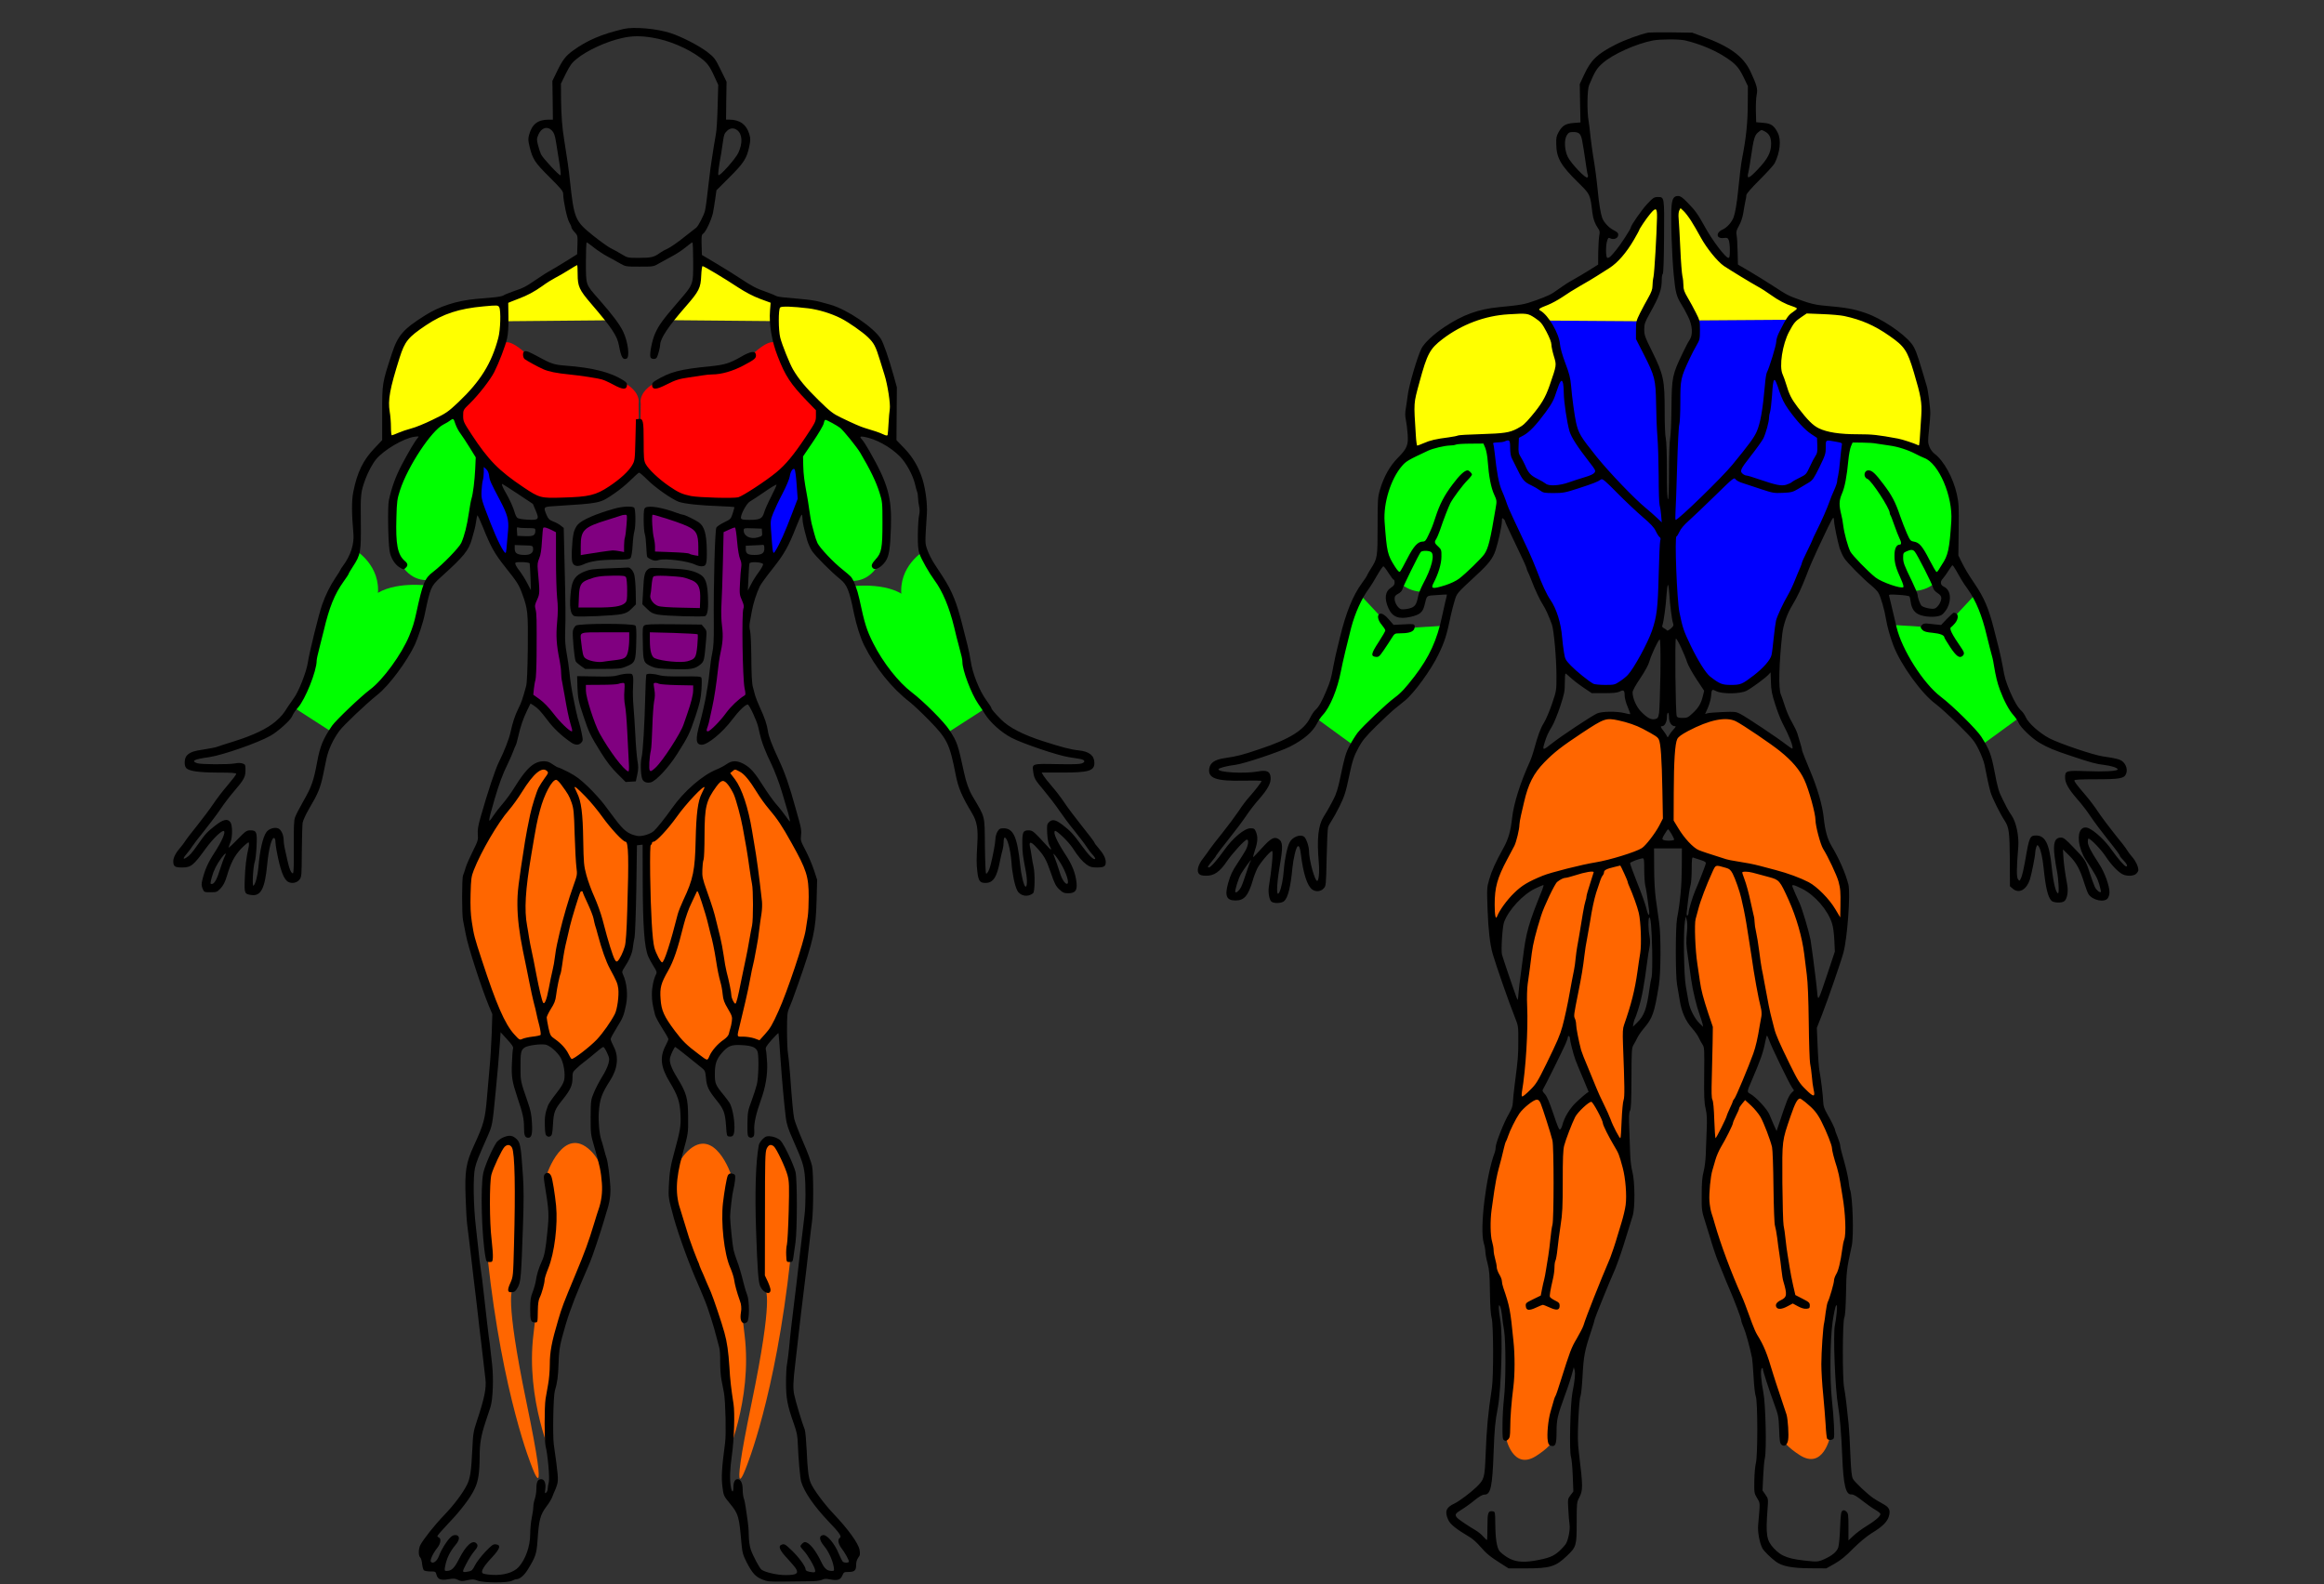 <?xml version="1.0" encoding="UTF-8" standalone="no"?>
<svg
   version="1.0"
   width="2253pt"
   height="1536pt"
   viewBox="0 0 2253 1536"
   preserveAspectRatio="xMidYMid"
   id="svg18"
   sodipodi:docname="筋肉部位別図jpg"
   inkscape:version="1.4.2 (ebf0e940, 2025-05-08)"
   inkscape:export-filename="../Downloads/筋肉組織図(1).png"
   inkscape:export-xdpi="96"
   inkscape:export-ydpi="96"
   xmlns:inkscape="http://www.inkscape.org/namespaces/inkscape"
   xmlns:sodipodi="http://sodipodi.sourceforge.net/DTD/sodipodi-0.dtd"
   xmlns="http://www.w3.org/2000/svg"
   xmlns:svg="http://www.w3.org/2000/svg">
  <rect x="0" y="0" width="2253" height="1536" fill="#333333" stroke="none"/>
  <defs
     id="defs18">
    <meshgradient
       inkscape:collect="always"
       id="meshgradient47"
       gradientUnits="userSpaceOnUse"
       x="442.877"
       y="331.721">
      <meshrow
         id="meshrow47">
        <meshpatch
           id="meshpatch47">
          <stop
             path="c 118.166,0  236.332,0  354.498,0"
             style="stop-color:#ffffff;stop-opacity:1"
             id="stop47" />
          <stop
             path="c 0,51.633  0,103.266  0,154.899"
             style="stop-color:#000000;stop-opacity:1"
             id="stop48" />
          <stop
             path="c -118.166,0  -236.332,0  -354.498,0"
             style="stop-color:#ffffff;stop-opacity:1"
             id="stop49" />
          <stop
             path="c 0,-51.633  0,-103.266  0,-154.899"
             style="stop-color:#000000;stop-opacity:1"
             id="stop50" />
        </meshpatch>
      </meshrow>
    </meshgradient>
  </defs>
  <sodipodi:namedview
     id="namedview18"
     pagecolor="#ffffff"
     bordercolor="#000000"
     borderopacity="0.25"
     inkscape:showpageshadow="2"
     inkscape:pageopacity="0.0"
     inkscape:pagecheckerboard="0"
     inkscape:deskcolor="#d1d1d1"
     inkscape:document-units="pt"
     inkscape:zoom="0.28406027"
     inkscape:cx="1504.9623"
     inkscape:cy="637.18873"
     inkscape:window-width="904"
     inkscape:window-height="965"
     inkscape:window-x="60"
     inkscape:window-y="98"
     inkscape:window-maximized="0"
     inkscape:current-layer="svg18">
    <inkscape:page
       x="0"
       y="0"
       width="2253"
       height="1536"
       id="page2"
       margin="0"
       bleed="0" />
  </sodipodi:namedview>
  <g
     id="chest"
     style="display:inline;fill:url(#meshgradient47);fill-opacity:1"
     inkscape:label="#chest">
    <path
       style="fill:#ff0000;fill-opacity:1;stroke-width:0.75"
       d="m 443.418,396.649 c 0,0 -6.426,6.069 24.991,48.555 31.418,42.485 70.69,41.414 69.976,41.414 -0.714,0 37.844,-1.071 43.199,-4.998 5.355,-3.927 23.92,-12.853 30.704,-21.778 6.783,-8.925 7.14,-31.418 7.14,-31.418 l -0.357,-37.13 c 0,0 4.284,-16.423 -28.562,-26.062 -32.846,-9.64 -47.127,-6.783 -47.127,-6.783 0,0 -15.352,0.357 -32.132,-14.638 -16.78,-14.995 -22.135,-13.567 -25.705,-8.568 -3.57,4.998 -7.497,31.775 -42.128,61.407 z"
       id="path19" />
    <path
       style="fill:#ff0000;fill-opacity:1;stroke-width:0.75"
       d="m 796.833,396.591 c 0,0 6.426,6.069 -24.991,48.555 -31.418,42.485 -70.69,41.414 -69.976,41.414 0.714,0 -37.844,-1.071 -43.199,-4.998 -5.355,-3.927 -23.92,-12.853 -30.704,-21.778 -6.783,-8.925 -7.14,-31.418 -7.14,-31.418 l 0.357,-37.13 c 0,0 -4.284,-16.423 28.562,-26.062 32.846,-9.64 47.127,-6.783 47.127,-6.783 0,0 15.352,0.357 32.132,-14.638 16.78,-14.995 22.135,-13.567 25.705,-8.568 3.57,4.998 7.497,31.775 42.128,61.407 z"
       id="path19-3"
       inkscape:label="path19-3" />
  </g>
  <g
     id="abs"
     inkscape:label="#abs">
    <path
       style="fill:#800080;stroke-width:0.75"
       d="m 680.288,543.145 -0.955,-29.36 -17.186,-10.025 -24.824,-7.161 -8.832,-0.477 2.864,41.772 z"
       id="path20-7" />
    <path
       style="fill:#800080;stroke-width:0.75"
       d="m 679.572,562.479 3.103,30.553 h -36.043 l -15.993,-5.251 -2.387,-10.264 0.955,-20.767 29.36,-0.955 z"
       id="path21-1" />
    <path
       style="fill:#800080;stroke-width:0.75"
       d="m 680.527,612.367 -2.387,23.631 -6.206,6.922 -11.457,3.342 -20.528,-2.626 -11.935,-4.297 -1.432,-14.799 v -15.277 z"
       id="path22-3" />
    <path
       style="fill:#800080;stroke-width:0.75"
       d="m 627.059,754.391 10.264,-5.967 20.528,-26.256 14.799,-32.94 2.387,-28.166 -43.204,-2.148 z"
       id="path23-8" />
    <path
       style="fill:#800080;stroke-width:0.75"
       d="m 728.505,675.86 -18.618,12.651 -13.367,17.663 -15.038,9.787 14.56,-92.852 0.955,-109.561 18.141,-7.161 9.07,79.247 -0.477,55.616 z"
       id="path24-4" />
    <path
       style="fill:#800080;stroke-width:0.75"
       d="m 559.263,542.555 0.955,-29.36 17.186,-10.025 24.824,-7.161 8.832,-0.477 -2.864,41.772 z"
       id="path20" />
    <path
       style="fill:#800080;stroke-width:0.75"
       d="m 559.979,561.889 -3.103,30.553 h 36.043 l 15.993,-5.251 2.387,-10.264 -0.955,-20.767 -29.36,-0.955 z"
       id="path21" />
    <path
       style="fill:#800080;stroke-width:0.75"
       d="m 559.025,611.776 2.387,23.631 6.206,6.922 11.457,3.342 20.528,-2.626 11.935,-4.297 1.432,-14.799 v -15.277 z"
       id="path22" />
    <path
       style="fill:#800080;stroke-width:0.75"
       d="m 612.492,753.8 -10.264,-5.967 -20.528,-26.256 -14.799,-32.94 -2.387,-28.166 43.204,-2.148 z"
       id="path23" />
    <path
       style="fill:#800080;stroke-width:0.75"
       d="m 511.047,675.269 18.618,12.651 13.367,17.663 15.038,9.787 -14.56,-92.852 -0.955,-109.561 -18.141,-7.161 -9.07,79.247 0.477,55.616 z"
       id="path24" />
  </g>
  <g
     id="arm"
     inkscape:label="#arm">
    <path
       style="fill:#00ff00;stroke-width:0.75"
       d="m 384.088,538.084 -4.328,-19.475 1.082,-28.852 5.049,-25.967 12.623,-20.557 10.819,-18.393 9.737,-11.18 14.065,-8.295 9.016,-3.967 24.163,41.474 -11.901,77.178 -18.393,26.688 -18.032,15.147 c 0,0 -17.311,4.688 -29.212,-14.786 -11.901,-19.475 -4.688,-9.016 -4.688,-9.016 z"
       id="path27" />
    <g
       id="g29">
      <path
         style="fill:#00ff00;stroke-width:0.75"
         d="m 322.68,710.299 -39.498,-25.44 16.737,-28.787 8.034,-40.837 12.05,-41.507 24.77,-40.168 c 0,0 24.77,14.728 21.423,43.515"
         id="path28" />
      <path
         style="fill:#00ff00;stroke-width:0.75"
         d="m 321.342,708.96 32.804,-31.465 24.77,-24.101 22.092,-36.82 14.059,-48.871 c 0,0 -33.473,-4.686 -52.218,9.372 -18.745,14.059 -41.507,131.884 -41.507,131.884 z"
         id="path29" />
    </g>
    <path
       style="fill:#00ff00;stroke-width:0.75"
       d="m 856.085,538.856 4.328,-19.475 -1.082,-28.852 -5.049,-25.967 -12.623,-20.557 -10.819,-18.393 -9.737,-11.18 -14.065,-8.295 -9.016,-3.967 -24.163,41.474 11.901,77.178 18.393,26.688 18.032,15.147 c 0,0 17.311,4.688 29.212,-14.786 11.901,-19.475 4.688,-9.016 4.688,-9.016 z"
       id="path27-1" />
    <g
       id="g29-8"
       transform="matrix(-1,0,0,1,1240.174,0.772)">
      <path
         style="fill:#00ff00;stroke-width:0.75"
         d="m 322.68,710.299 -39.498,-25.44 16.737,-28.787 8.034,-40.837 12.05,-41.507 24.77,-40.168 c 0,0 24.77,14.728 21.423,43.515"
         id="path28-7" />
      <path
         style="fill:#00ff00;stroke-width:0.75"
         d="m 321.342,708.96 32.804,-31.465 24.77,-24.101 22.092,-36.82 14.059,-48.871 c 0,0 -33.473,-4.686 -52.218,9.372 -18.745,14.059 -41.507,131.884 -41.507,131.884 z"
         id="path29-8" />
    </g>
    <path
       style="fill:#00ff00;stroke-width:0.75"
       d="m 1352.536,451.828 21.609,-16.698 36.834,-8.84 30.449,0.982 12.278,57.461 -6.876,49.112 -34.869,35.36 -28.976,4.42 c 0,0 -20.627,2.947 -31.923,-16.207 -11.296,-19.154 -13.26,-42.727 -13.26,-42.727 l 2.456,-41.254 z"
       id="path34" />
    <path
       style="fill:#00ff00;stroke-width:0.75"
       d="m 1276.862,696.887 35.881,26.147 33.565,-37.76 32.166,-29.835 23.309,-48.948 -52.211,3.263 -32.166,-34.497 -15.384,40.557 -9.79,51.279 z"
       id="path35" />
    <path
       style="fill:#00ff00;stroke-width:0.75"
       d="m 1881.478,451.028 -21.609,-16.698 -36.834,-8.84 -30.449,0.982 -12.278,57.461 6.876,49.112 34.869,35.36 28.976,4.42 c 0,0 20.627,2.947 31.923,-16.207 11.296,-19.154 13.26,-42.727 13.26,-42.727 l -2.456,-41.254 z"
       id="path34-2" />
    <path
       style="fill:#00ff00;stroke-width:0.75"
       d="m 1957.152,696.087 -35.881,26.147 -33.565,-37.76 -32.166,-29.835 -23.309,-48.948 52.211,3.263 32.166,-34.497 15.384,40.557 9.79,51.279 z"
       id="path35-1" />
  </g>
  <g
     id="back"
     style="display:inline"
     inkscape:label="#back">
    <path
       style="fill:#0000ff;stroke-width:0.75"
       d="m 742.457,501.932 4.176,43.473 14.048,-15.757 17.085,-45.371 -5.126,-41.764 -14.997,20.503 z"
       id="path40" />
    <path
       style="fill:#0000ff;stroke-width:0.75"
       d="m 498.666,505.926 -4.176,43.473 -14.048,-15.757 -17.085,-45.371 5.126,-41.764 14.997,20.503 z"
       id="path40-5"
       inkscape:transform-center-x="1.5641946" />
    <path
       style="fill:#0000ff;stroke-width:0.75"
       d="m 1441.404,426.538 18.274,73.095 46.353,96.272 8.914,46.799 28.525,24.959 32.091,-3.12 31.645,-52.593 8.914,-98.946 -8.023,-151.093 -18.274,-36.102 1.621,-14.449 -91.409,-0.579 15.062,48.435 -18.181,37.74 -20.66,22.589 -19.558,6.611 z"
       id="path39" />
    <path
       style="fill:#0000ff;stroke-width:0.75"
       d="m 1792.61,425.738 -18.274,73.095 -46.353,96.272 -8.914,46.799 -28.525,24.959 -32.091,-3.12 -31.645,-52.593 -8.914,-98.946 8.023,-151.093 18.274,-36.102 -1.621,-14.449 91.409,-0.579 -15.062,48.435 18.181,37.74 20.66,22.589 19.558,6.611 z"
       id="path39-5" />
  </g>
  <g
     id="shoulder"
     style="display:inline"
     inkscape:label="#shoulder">
    <path
       style="fill:#ffff00;stroke-width:0.75"
       d="m 376.637,425.264 -3.322,-40.775 9.061,-36.546 10.269,-22.653 26.277,-18.424 23.257,-9.665 26.881,-4.531 18.424,-0.604 1.51,32.922 -10.873,27.787 -24.163,33.828 -23.257,19.632 -26.277,12.987 z"
       id="path25" />
    <path
       style="fill:#ffff00;stroke-width:0.75"
       d="m 490.9,311.421 -2.725,-21.346 74.937,-39.058 4.542,32.7 22.254,22.254 0.908,4.542 z"
       id="path27-4" />
    <path
       style="fill:#ffff00;stroke-width:0.75"
       d="m 863.671,425.152 3.322,-40.775 -9.061,-36.546 -10.269,-22.653 -26.277,-18.424 -23.257,-9.665 -26.881,-4.531 -18.424,-0.604 -1.51,32.922 10.873,27.787 24.163,33.828 23.257,19.632 26.277,12.987 z"
       id="path25-8" />
    <path
       style="fill:#ffff00;stroke-width:0.75"
       d="m 749.408,311.308 2.725,-21.346 -74.937,-39.058 -4.542,32.7 -22.254,22.254 -0.908,4.542 z"
       id="path27-4-8" />
    <path
       style="fill:#ffff00;stroke-width:0.75"
       d="m 1368.367,437.223 c 0,0 30.98,-13.444 50.853,-11.69 19.874,1.754 49.684,-4.092 49.684,-4.092 0,0 45.593,-30.98 40.916,-71.312 -4.676,-40.332 -25.719,-48.515 -25.719,-48.515 0,0 -36.24,-6.43 -61.959,7.599 -25.719,14.029 -34.487,22.796 -34.487,22.796 l -8.768,12.859 -8.768,31.564 -3.507,27.473 z"
       id="path33" />
    <path
       style="fill:#ffff00;stroke-width:0.75"
       d="m 1500.04,310.796 91.415,0.631 16.525,-34.003 0.635,-83.259 -14.936,12.711 -29.236,45.761 -80.081,45.443 z"
       id="path36" />
    <path
       style="fill:#ffff00;stroke-width:0.75"
       d="m 1865.647,436.423 c 0,0 -30.98,-13.444 -50.853,-11.69 -19.874,1.754 -49.684,-4.092 -49.684,-4.092 0,0 -45.593,-30.98 -40.916,-71.312 4.676,-40.332 25.719,-48.515 25.719,-48.515 0,0 36.24,-6.43 61.959,7.599 25.719,14.029 34.487,22.796 34.487,22.796 l 8.768,12.859 8.768,31.564 3.507,27.473 z"
       id="path33-4" />
    <path
       style="fill:#ffff00;stroke-width:0.75"
       d="m 1733.974,309.996 -91.415,0.631 -16.525,-34.003 -0.635,-83.259 14.936,12.711 29.236,45.761 80.081,45.443 z"
       id="path36-9" />
  </g>
  <g
     id="leg"
     inkscape:label="#leg">
    <g
       id="g43"
       style="display:inline">
      <path
         style="fill:#ff6600;stroke-width:0.75"
         d="m 503.198,1011.563 23.248,-4.133 17.565,10.333 7.233,16.532 37.197,-28.931 15.499,-33.064 -2.067,-25.315 -4.133,-8.266 13.432,-22.732 0.517,-103.326 -57.346,-56.313 -30.998,-15.499 -68.712,95.06 0.517,75.428 27.381,73.362 z"
         id="path30" />
      <path
         style="fill:#ff6600;stroke-width:0.75"
         d="m 517.147,1277.111 10.333,-55.279 8.266,-31.515 -5.683,-51.663 c 0,0 16.016,-48.563 42.364,-23.248 26.348,25.315 6.2,75.945 6.2,75.945 l -17.049,45.98 -13.949,39.781 -11.366,48.047 -5.166,44.947 4.65,44.43 c 0,0 -26.348,-57.346 -18.599,-120.891 7.749,-63.546 0,-16.532 0,-16.532 z"
         id="path31" />
      <path
         style="fill:#ff6600;stroke-width:0.75"
         d="m 515.597,1421.767 c 0,0 -28.415,-68.195 -42.88,-202.519 -14.466,-134.324 25.315,-112.109 25.315,-112.109 l 6.2,35.648 -1.033,77.495 -6.2,29.965 c 0,0 -8.38,4.342 13.432,109.526 23.248,112.109 5.166,61.996 5.166,61.996 z"
         id="path32"
         sodipodi:nodetypes="csccccsc" />
      <path
         style="fill:#ff6600;stroke-width:0.75"
         d="m 735.815,1012.236 -23.248,-4.133 -17.565,10.333 -7.233,16.532 -37.197,-28.931 -15.499,-33.064 2.067,-25.315 4.133,-8.266 -13.432,-22.732 -0.517,-103.326 57.346,-56.313 30.998,-15.499 68.712,95.06 -0.517,75.428 -27.381,73.362 z"
         id="path30-0" />
      <path
         style="fill:#ff6600;stroke-width:0.75"
         d="m 721.865,1277.784 -10.333,-55.279 -8.266,-31.515 5.683,-51.663 c 0,0 -16.016,-48.563 -42.364,-23.248 -26.348,25.315 -6.2,75.945 -6.2,75.945 l 17.049,45.98 13.949,39.781 11.366,48.047 5.166,44.947 -4.65,44.43 c 0,0 26.348,-57.346 18.599,-120.891 -7.749,-63.546 0,-16.532 0,-16.532 z"
         id="path31-6" />
      <path
         style="fill:#ff6600;stroke-width:0.75"
         d="m 723.415,1422.441 c 0,0 28.415,-68.195 42.88,-202.519 14.466,-134.324 -25.315,-112.109 -25.315,-112.109 l -6.2,35.648 1.033,77.495 6.2,29.965 c 0,0 8.38,4.342 -13.432,109.526 -23.248,112.109 -5.166,61.996 -5.166,61.996 z"
         id="path32-2"
         sodipodi:nodetypes="csccccsc" />
      <path
         style="fill:#ff6600;stroke-width:0.75"
         d="m 1502.726,852.02 71.707,-18.261 20.488,57.9 -2.672,52.11 -15.143,55.673 0.891,68.589 -4.899,51.665 -52.11,-122.926 -31.177,61.463 -20.933,16.034 8.017,-85.514 v -44.538 l 12.916,-60.572 z"
         id="path37" />
      <path
         style="fill:#ff6600;stroke-width:0.75"
         d="m 1452.398,1113.906 -11.58,66.362 2.227,33.404 18.706,65.472 2.672,47.211 -4.008,44.538 -0.445,23.16 c 0,0 6.681,32.068 29.395,17.37 22.715,-14.698 16.925,-21.824 16.925,-21.824 v -25.387 l 29.395,-68.589 44.538,-120.699 -3.118,-49.438 -35.185,-63.69 -16.925,16.034 -14.252,30.732 -18.261,-48.992 -24.051,17.37 z"
         id="path38" />
      <path
         style="fill:#ff6600;stroke-width:0.75"
         d="m 1731.288,851.22 -71.707,-18.261 -20.488,57.9 2.672,52.11 15.143,55.673 -0.891,68.589 4.899,51.665 52.11,-122.926 31.177,61.463 20.933,16.034 -8.017,-85.514 v -44.538 l -12.916,-60.572 z"
         id="path37-2" />
      <path
         style="fill:#ff6600;stroke-width:0.75"
         d="m 1781.616,1113.106 11.58,66.362 -2.227,33.404 -18.706,65.472 -2.672,47.211 4.008,44.538 0.445,23.16 c 0,0 -6.681,32.068 -29.395,17.37 -22.715,-14.698 -16.925,-21.824 -16.925,-21.824 v -25.387 l -29.395,-68.589 -44.538,-120.699 3.118,-49.438 35.185,-63.69 16.925,16.034 14.252,30.732 18.261,-48.992 24.051,17.37 z"
         id="path38-4" />
    </g>
    <path
       style="fill:#ff6600;stroke-width:0.75"
       d="m 1448.255,899.825 c 0,0 18.966,-47.415 89.034,-58.478 70.068,-11.063 65.854,-27.922 65.854,-27.922 l 13.171,-23.707 -1.054,-73.756 c 0,0 -41.62,-29.502 -63.746,-20.546 -22.127,8.956 -61.112,40.566 -61.112,40.566 0,0 -13.698,21.6 -20.02,53.737 -6.322,32.137 -23.707,62.693 -23.707,62.693 0,0 -4.741,20.02 1.581,47.415 z"
       id="path45" />
    <path
       style="fill:#ff6600;stroke-width:0.75"
       d="m 1786.228,899.225 c 0,0 -18.966,-47.415 -89.034,-58.478 -70.068,-11.063 -65.854,-27.922 -65.854,-27.922 l -13.171,-23.707 1.054,-73.756 c 0,0 41.62,-29.502 63.746,-20.546 22.127,8.956 61.112,40.566 61.112,40.566 0,0 13.698,21.6 20.02,53.737 6.322,32.137 23.707,62.693 23.707,62.693 0,0 4.741,20.02 -1.581,47.415 z"
       id="path45-7" />
  </g>
  <g
     transform="matrix(0.1,0,0,-0.1,0,1536)"
     fill="#000000"
     stroke="none"
     id="frame"
     inkscape:label="#frame">
    <path
       d="m 6045,15079 c -213,-50 -355,-111 -491,-210 -71,-52 -100,-90 -153,-199 l -46,-95 3,-187 2,-188 h -42 c -104,0 -160,-44 -188,-145 -11,-40 -11,-56 4,-117 30,-122 50,-153 193,-295 116,-116 133,-137 133,-165 1,-68 37,-236 58,-272 12,-20 22,-43 22,-51 0,-7 14,-28 30,-45 30,-32 31,-35 28,-124 l -3,-91 -112,-70 c -62,-38 -129,-79 -150,-90 -21,-10 -78,-47 -128,-81 -110,-75 -129,-85 -230,-119 -44,-15 -86,-33 -94,-39 -8,-6 -46,-14 -85,-18 -39,-3 -120,-11 -181,-16 -186,-17 -355,-71 -493,-159 -212,-133 -265,-194 -322,-368 -96,-293 -95,-289 -95,-581 v -261 l -75,-79 c -110,-116 -167,-232 -205,-423 -17,-83 -16,-212 1,-401 10,-104 -27,-217 -102,-317 -13,-17 -24,-34 -24,-38 0,-3 -22,-38 -49,-78 -52,-78 -96,-167 -129,-262 -31,-87 -126,-473 -137,-555 -13,-91 -90,-288 -139,-352 -17,-23 -40,-56 -51,-73 -49,-79 -66,-99 -123,-149 -82,-70 -215,-134 -397,-191 -82,-26 -159,-50 -170,-55 -18,-7 -62,-15 -190,-36 -51,-9 -90,-28 -109,-56 -19,-27 -21,-88 -3,-111 22,-32 120,-46 310,-47 135,0 177,-3 177,-13 0,-7 -37,-55 -81,-107 -45,-52 -109,-135 -142,-185 -33,-49 -104,-144 -157,-210 -53,-66 -105,-133 -115,-150 -10,-16 -29,-41 -41,-55 -48,-54 -74,-103 -74,-139 0,-51 14,-61 86,-61 86,0 110,20 228,183 74,101 162,185 178,169 15,-15 -23,-100 -91,-206 -66,-101 -96,-170 -120,-269 -9,-38 -8,-54 3,-82 15,-35 16,-35 77,-35 59,0 64,2 98,38 26,28 42,59 60,117 39,133 75,200 142,271 35,35 66,61 70,57 4,-5 4,-26 -1,-48 -23,-102 -33,-190 -37,-306 -5,-142 -3,-147 66,-156 90,-12 129,63 151,292 15,161 46,275 70,260 6,-4 10,-18 10,-32 0,-15 5,-54 11,-87 36,-192 69,-282 114,-306 36,-19 85,-9 109,23 20,27 21,42 22,269 1,132 5,259 8,282 4,22 31,81 60,131 89,150 112,204 140,340 8,39 22,106 31,150 19,89 66,190 125,269 40,55 263,266 371,352 110,87 285,322 361,484 32,71 80,215 96,295 54,260 60,273 155,359 223,201 271,259 302,371 9,33 20,74 25,90 5,17 12,53 16,80 3,28 9,54 12,59 2,4 26,-46 53,-113 76,-191 114,-259 216,-387 118,-148 133,-172 165,-259 55,-148 58,-183 55,-530 -3,-212 -8,-335 -16,-365 -35,-129 -46,-160 -76,-220 -33,-67 -55,-134 -76,-230 -13,-62 -62,-188 -113,-289 -33,-65 -112,-303 -176,-530 -25,-88 -31,-126 -28,-170 5,-52 2,-63 -47,-161 -29,-58 -61,-130 -70,-160 -9,-30 -21,-65 -26,-78 -12,-30 -12,-379 0,-434 5,-24 17,-86 27,-138 20,-113 151,-518 225,-696 l 32,-76 -6,-187 c -4,-102 -13,-258 -22,-346 -8,-88 -19,-212 -24,-275 -18,-212 -31,-259 -126,-465 -78,-170 -90,-246 -81,-505 3,-102 10,-219 15,-260 9,-64 28,-231 47,-390 3,-25 10,-83 15,-130 18,-143 29,-240 44,-370 7,-69 21,-183 30,-255 8,-71 20,-168 25,-215 5,-47 12,-109 16,-138 11,-88 -9,-187 -84,-412 -32,-96 -36,-119 -43,-270 -10,-215 -21,-284 -52,-345 -43,-85 -127,-196 -222,-295 -91,-94 -200,-232 -230,-289 -19,-37 -20,-105 -1,-120 7,-6 16,-34 18,-62 3,-27 11,-56 17,-62 7,-7 35,-12 63,-12 50,0 52,-1 60,-33 12,-44 43,-56 117,-42 48,8 63,7 90,-6 28,-14 41,-15 91,-4 51,11 65,10 100,-4 55,-22 292,-23 334,-1 15,8 35,15 43,15 32,0 76,38 110,94 76,124 85,152 94,281 14,203 26,248 86,329 25,32 51,75 58,96 7,20 18,46 23,56 6,11 16,38 23,61 14,49 10,94 -32,388 -12,88 -5,471 10,521 24,79 32,141 36,264 3,109 9,157 33,250 47,179 93,311 183,525 28,66 55,129 60,140 4,11 17,42 29,68 22,51 106,301 135,402 9,33 21,71 25,85 29,84 42,166 37,248 -6,101 -24,236 -36,272 -5,14 -17,54 -26,90 -9,36 -21,76 -26,90 -18,52 -30,178 -24,265 9,129 28,182 110,310 73,113 86,231 35,328 -17,32 -30,65 -30,73 0,9 27,59 60,112 59,94 68,116 89,220 20,96 8,215 -29,294 -12,25 -10,32 12,66 48,72 77,139 83,193 3,30 11,75 17,102 5,26 13,237 17,470 l 6,422 28,3 27,3 1,-343 c 1,-452 16,-653 54,-742 9,-22 33,-65 52,-95 29,-45 33,-58 24,-75 -24,-47 -41,-125 -41,-193 0,-66 5,-101 31,-203 5,-19 36,-77 69,-128 33,-51 60,-99 60,-106 0,-7 -12,-35 -26,-61 -60,-114 -50,-209 39,-356 78,-129 99,-192 104,-314 6,-108 -2,-153 -57,-355 -40,-143 -50,-207 -56,-340 -5,-107 -4,-116 49,-310 48,-172 155,-464 238,-649 11,-24 29,-67 40,-95 11,-28 24,-60 29,-71 17,-37 88,-259 104,-330 10,-38 22,-86 28,-105 7,-19 11,-84 10,-145 0,-60 5,-139 13,-175 7,-36 18,-92 24,-125 15,-86 22,-397 11,-480 -33,-247 -38,-335 -26,-430 11,-87 12,-88 77,-167 78,-96 85,-121 107,-378 9,-94 14,-113 50,-185 55,-106 86,-141 152,-168 50,-20 70,-22 215,-20 88,1 200,3 248,3 55,0 99,6 116,14 20,11 38,12 78,4 72,-14 101,-5 119,37 13,32 18,35 55,35 63,0 79,13 79,66 0,30 7,54 21,73 18,24 19,34 12,77 -12,62 -110,199 -251,347 -94,99 -197,239 -223,302 -21,52 -30,124 -38,310 -5,99 -13,191 -19,205 -21,49 -90,276 -102,338 -13,62 -11,127 10,302 11,95 35,305 55,480 9,74 20,167 25,205 14,113 40,330 56,475 8,74 20,171 26,215 15,109 16,465 1,540 -6,33 -45,139 -87,234 -41,95 -80,196 -86,224 -11,53 -21,165 -40,427 -6,80 -15,170 -20,201 -6,30 -10,132 -10,226 0,151 2,177 21,220 22,52 32,77 85,228 153,435 173,527 181,828 l 5,188 -32,97 c -18,53 -54,139 -81,189 -46,87 -49,97 -43,146 5,40 0,74 -21,147 -15,52 -30,109 -35,125 -55,202 -101,334 -159,458 -67,144 -99,226 -106,278 -9,63 -32,132 -76,226 -21,45 -42,99 -48,120 -5,21 -15,58 -22,83 -9,30 -14,121 -15,275 -1,128 -6,247 -12,269 -7,25 -8,55 -2,85 5,25 14,75 20,111 12,68 45,171 76,235 9,20 65,97 123,170 113,141 157,220 232,412 24,62 47,113 52,113 4,0 7,-17 7,-37 0,-35 12,-92 46,-213 9,-30 29,-75 45,-100 29,-46 187,-205 273,-274 68,-55 90,-108 135,-333 24,-115 62,-235 98,-308 112,-222 267,-416 445,-553 30,-24 114,-102 185,-175 176,-180 200,-229 258,-527 25,-128 59,-208 158,-373 48,-80 61,-151 52,-294 -9,-157 -9,-196 0,-273 10,-90 25,-110 78,-110 75,0 111,54 141,210 10,47 21,99 27,116 5,17 9,49 9,72 0,23 4,42 10,42 26,0 56,-112 66,-240 7,-107 31,-224 55,-271 28,-57 104,-71 155,-28 17,14 19,189 4,256 -6,24 -14,71 -19,105 -5,35 -13,78 -17,96 -9,46 14,42 62,-11 76,-81 96,-117 140,-244 37,-109 50,-134 83,-165 34,-32 47,-38 86,-38 68,0 89,26 82,99 -10,95 -41,175 -109,278 -84,129 -121,214 -100,227 14,8 128,-101 168,-161 59,-91 95,-133 137,-164 34,-24 50,-29 102,-29 68,0 85,10 85,52 0,37 -23,82 -71,137 -22,24 -39,48 -39,53 0,5 -53,75 -118,156 -65,81 -143,185 -174,232 -31,47 -86,118 -121,158 -35,40 -71,86 -81,102 l -17,30 h 193 c 263,0 318,16 318,94 -1,71 -49,110 -150,121 -79,8 -160,29 -350,90 -195,63 -328,132 -405,210 -66,66 -95,101 -95,114 0,4 -22,38 -48,73 -67,91 -135,263 -151,379 -5,35 -18,102 -30,149 -12,47 -36,139 -52,205 -53,210 -98,323 -185,458 -24,37 -64,98 -88,135 -24,37 -54,97 -66,132 -23,69 -23,52 -4,351 6,91 -13,238 -43,334 -35,113 -94,214 -174,297 l -78,81 2,256 2,256 -33,119 c -45,162 -97,310 -121,349 -69,112 -330,288 -494,334 -29,8 -77,21 -107,29 -30,8 -107,20 -170,25 -63,6 -142,13 -175,16 -33,3 -65,9 -71,14 -5,4 -49,22 -96,39 -100,35 -134,53 -255,133 -49,33 -151,96 -228,142 l -140,83 -3,97 c -2,87 -1,99 17,111 25,18 79,135 93,199 6,28 15,88 22,135 l 12,85 125,125 c 139,138 169,184 193,299 13,63 13,77 0,122 -28,92 -91,138 -192,139 h -33 l 2,183 3,184 -57,116 c -53,109 -61,119 -129,172 -77,60 -249,149 -357,184 -136,44 -355,63 -456,40 z m 280,-84 c 156,-25 335,-100 462,-193 70,-51 93,-82 142,-191 l 34,-74 -6,-211 c -3,-116 -10,-233 -16,-261 -5,-27 -15,-86 -22,-130 -6,-44 -15,-102 -20,-130 -5,-27 -16,-108 -24,-180 -23,-201 -33,-278 -41,-310 -11,-44 -65,-148 -84,-162 -10,-7 -65,-51 -124,-97 -58,-47 -127,-94 -153,-106 -26,-11 -61,-31 -77,-43 -55,-40 -83,-47 -199,-47 -111,0 -113,0 -172,36 -33,20 -80,46 -105,58 -25,12 -101,67 -169,121 -177,142 -186,164 -226,535 -13,120 -23,190 -55,390 -20,119 -29,242 -31,392 l -1,157 48,98 c 42,83 58,105 108,145 102,82 287,166 436,199 97,22 178,23 295,4 z m -973,-902 c 20,-22 28,-47 38,-108 7,-44 16,-100 20,-125 22,-133 30,-194 24,-199 -9,-9 -172,166 -189,203 -8,17 -21,57 -29,89 -14,54 -14,61 4,103 29,67 88,84 132,37 z m 1796,4 c 49,-39 53,-125 10,-218 -26,-57 -180,-230 -193,-217 -7,7 3,82 27,213 5,28 13,82 18,120 8,59 14,74 40,98 31,28 66,29 98,4 z M 5755,12962 c 33,-27 94,-67 135,-89 41,-22 98,-53 125,-69 49,-28 54,-29 185,-29 134,0 136,0 190,32 30,17 86,48 124,68 39,20 97,58 130,85 34,28 64,50 68,50 5,0 8,-85 8,-188 0,-227 5,-214 -151,-395 -141,-163 -183,-221 -217,-298 -31,-67 -57,-203 -46,-232 7,-20 49,-23 61,-4 11,17 32,97 33,124 1,62 79,179 249,373 128,147 144,178 149,298 2,50 8,92 13,92 14,0 214,-120 344,-206 74,-48 144,-85 213,-111 l 103,-38 -6,-75 c -11,-130 16,-297 75,-446 73,-189 125,-267 282,-430 l 88,-91 v -55 c 0,-54 -4,-61 -99,-204 -117,-175 -194,-269 -286,-344 -99,-82 -324,-229 -368,-241 -46,-12 -376,-3 -457,12 -85,17 -123,34 -212,95 -99,67 -202,165 -229,216 -17,33 -19,59 -19,221 0,199 -5,222 -51,215 l -24,-3 -5,-200 c -5,-195 -6,-201 -32,-246 -34,-58 -115,-133 -222,-204 -130,-86 -194,-102 -454,-109 -210,-7 -223,-3 -377,100 -240,161 -339,262 -504,513 -77,118 -81,127 -81,180 0,56 0,57 66,121 85,83 198,229 235,302 47,93 106,248 124,323 11,50 15,110 14,209 l -2,140 29,12 c 16,7 49,20 74,29 81,30 150,67 226,121 40,30 97,65 126,80 28,14 87,48 130,75 43,27 80,49 83,49 3,0 5,-40 5,-89 0,-118 16,-152 132,-287 198,-231 251,-309 268,-402 22,-117 37,-143 74,-129 33,13 15,162 -33,262 -32,68 -103,163 -235,313 -131,149 -125,132 -126,360 0,105 3,192 8,192 4,0 34,-22 67,-48 z m -915,-581 c 17,-33 12,-218 -9,-296 -65,-247 -173,-421 -387,-624 -102,-96 -118,-107 -249,-170 -77,-38 -171,-76 -209,-85 -38,-10 -94,-29 -124,-42 -30,-13 -58,-24 -63,-24 -5,0 -9,36 -9,80 0,44 -5,111 -12,149 -19,112 1,222 96,523 51,160 82,198 256,315 166,111 318,161 560,183 133,12 138,12 150,-9 z m 2995,-10 c 103,-13 221,-49 317,-97 73,-37 208,-131 261,-182 60,-58 76,-88 117,-222 18,-58 38,-123 45,-145 30,-94 59,-284 51,-331 -4,-21 -9,-84 -12,-139 -3,-55 -7,-105 -9,-112 -3,-8 -15,-7 -42,6 -35,17 -92,36 -183,63 -39,12 -104,40 -230,101 -73,35 -103,58 -213,166 -125,122 -197,209 -250,301 -33,58 -105,236 -123,307 -18,69 -19,274 -1,292 13,14 122,10 272,-8 z M 4415,11249 c 9,-27 31,-69 49,-92 17,-23 58,-85 90,-137 l 58,-94 -5,-111 c -6,-119 -21,-240 -36,-289 -6,-17 -17,-80 -26,-141 -18,-123 -43,-220 -73,-288 -21,-46 -179,-209 -273,-281 -82,-62 -100,-106 -165,-406 -19,-86 -32,-130 -67,-215 -74,-179 -254,-426 -378,-519 -90,-67 -333,-299 -370,-352 -86,-126 -116,-197 -144,-349 -34,-185 -54,-242 -134,-382 -37,-65 -74,-136 -81,-158 -11,-30 -13,-101 -12,-287 2,-153 -1,-249 -7,-253 -15,-9 -37,41 -55,125 -9,41 -21,94 -26,118 -6,23 -10,58 -10,77 0,51 -25,104 -54,114 -35,14 -91,-4 -114,-37 -34,-48 -64,-179 -77,-342 -7,-79 -30,-166 -48,-177 -14,-8 -3,191 13,232 6,16 14,82 17,145 7,142 1,160 -58,160 -39,0 -47,-6 -131,-92 -49,-51 -86,-84 -82,-73 3,11 13,36 20,55 19,50 18,160 -2,188 -27,39 -70,29 -149,-33 -79,-62 -96,-81 -165,-180 -62,-88 -79,-107 -113,-129 -37,-25 -34,-5 6,40 17,20 41,52 52,70 11,18 63,86 116,151 52,65 123,159 156,208 33,50 91,126 129,170 99,115 114,142 114,208 0,52 -2,56 -28,65 -18,6 -46,7 -73,1 -65,-12 -331,-11 -368,2 -62,22 -31,38 119,59 132,20 473,139 594,208 70,40 190,147 206,184 14,31 31,57 58,87 72,80 182,356 182,456 0,14 11,65 24,113 13,48 33,128 45,179 53,225 104,352 192,475 27,37 49,71 49,75 0,4 18,34 40,68 77,118 81,141 78,438 -3,273 -1,285 45,413 25,67 67,147 103,191 74,90 265,203 369,218 48,7 49,6 34,-12 -25,-27 -88,-134 -156,-263 -57,-109 -96,-215 -123,-340 -13,-61 -8,-395 7,-491 10,-66 50,-131 96,-159 39,-24 41,-24 61,-4 23,22 20,41 -10,66 -70,61 -89,161 -81,421 4,156 8,180 35,264 75,231 304,578 420,637 26,13 56,31 67,40 29,23 32,21 50,-35 z m 3653,10 c 30,-16 65,-38 78,-48 32,-26 161,-185 194,-241 99,-168 152,-278 186,-385 28,-87 29,-98 29,-295 0,-244 -9,-291 -66,-352 -42,-46 -48,-68 -23,-89 23,-19 80,14 117,67 36,52 47,118 54,334 9,290 -29,423 -210,740 -27,47 -57,94 -68,106 -28,30 -24,36 19,29 113,-20 254,-97 347,-191 60,-61 126,-182 146,-269 6,-27 15,-60 20,-73 5,-13 9,-40 9,-60 0,-20 5,-56 10,-79 7,-29 7,-58 0,-89 -6,-25 -11,-107 -12,-182 -1,-109 2,-148 16,-191 19,-55 92,-184 145,-256 79,-107 144,-262 191,-455 16,-69 34,-141 40,-160 34,-127 40,-151 40,-179 0,-79 86,-306 151,-401 21,-30 51,-75 66,-100 52,-84 160,-181 260,-233 108,-56 444,-170 553,-187 41,-7 89,-14 107,-17 49,-8 60,-28 23,-43 -23,-9 -85,-11 -241,-8 -244,5 -244,5 -233,-71 10,-69 15,-78 106,-186 46,-55 111,-140 145,-190 33,-49 101,-141 152,-203 50,-62 103,-132 117,-155 15,-23 40,-57 57,-74 17,-18 27,-36 24,-40 -14,-13 -63,35 -129,127 -80,111 -113,147 -191,206 -65,49 -97,54 -128,23 -19,-19 -21,-30 -17,-108 3,-53 11,-98 21,-116 25,-44 20,-54 -9,-20 -15,17 -56,60 -91,98 -58,60 -69,67 -104,67 -51,0 -59,-18 -58,-127 0,-89 4,-117 34,-273 16,-82 13,-156 -5,-145 -15,10 -41,115 -50,209 -28,272 -66,356 -161,356 -34,0 -42,-5 -59,-32 -11,-18 -20,-51 -20,-73 -1,-36 -24,-164 -48,-255 -11,-44 -30,-80 -42,-80 -5,0 -10,117 -12,268 -3,306 6,269 -120,483 -35,59 -62,135 -81,224 -61,282 -67,300 -143,417 -50,79 -253,281 -365,366 -130,99 -278,287 -373,475 -65,129 -84,191 -135,430 -20,93 -55,185 -83,217 -7,8 -42,38 -78,67 -90,70 -221,210 -245,258 -10,22 -25,65 -32,95 -8,30 -19,73 -25,95 -5,22 -16,83 -23,135 -7,52 -18,120 -24,150 -24,130 -32,190 -34,275 l -2,90 97,143 c 54,80 100,158 104,178 3,19 11,34 16,34 5,0 35,-14 66,-31 z m -3326,-513 c 5,-43 15,-66 105,-236 72,-136 87,-191 79,-287 -16,-199 -19,-223 -25,-223 -18,0 -82,126 -144,285 -91,234 -91,236 -89,311 2,40 7,87 12,105 6,19 10,56 10,83 v 49 l 24,-22 c 15,-14 25,-37 28,-65 z m 2981,-83 10,-139 -53,-139 c -70,-184 -120,-297 -162,-364 -26,-42 -26,-40 -44,210 -5,78 -3,92 22,155 15,38 55,123 90,189 35,67 66,140 70,165 7,50 32,86 47,71 6,-6 15,-72 20,-148 z m -1448,47 c 74,-75 232,-186 303,-214 53,-20 212,-37 400,-43 78,-3 142,-7 142,-10 0,-4 -8,-31 -17,-61 -17,-52 -20,-56 -81,-85 -35,-17 -70,-40 -77,-51 -14,-23 -29,-565 -25,-946 1,-146 -3,-214 -15,-270 -9,-41 -20,-118 -25,-170 -5,-52 -14,-120 -19,-150 -6,-30 -13,-73 -16,-95 -8,-49 -40,-191 -59,-260 -46,-162 -42,-215 17,-215 58,0 201,118 294,242 62,83 128,148 152,148 14,0 87,-155 101,-216 25,-111 34,-142 62,-213 16,-41 43,-102 60,-135 34,-70 81,-191 109,-286 11,-36 30,-101 43,-145 14,-44 28,-96 31,-115 7,-34 5,-33 -36,25 -23,33 -66,88 -96,121 -29,34 -82,108 -118,165 -87,138 -126,183 -188,219 -69,39 -120,40 -173,2 -21,-15 -65,-39 -98,-52 -136,-55 -315,-210 -431,-375 -65,-92 -147,-195 -176,-221 -35,-31 -118,-56 -160,-48 -90,18 -131,50 -220,169 -25,33 -71,94 -102,136 -31,41 -100,118 -154,170 -76,73 -118,105 -189,142 -50,26 -97,47 -103,47 -6,0 -30,14 -53,30 -31,22 -52,30 -85,30 -96,0 -169,-65 -286,-255 -30,-49 -81,-119 -112,-155 -32,-36 -73,-89 -92,-118 -56,-86 -54,-68 11,158 45,153 78,242 126,340 20,41 45,98 55,125 10,28 22,55 25,60 4,6 15,44 24,85 25,107 45,165 84,248 l 35,72 26,-16 c 45,-29 71,-56 138,-145 57,-77 138,-154 230,-217 39,-27 74,-28 98,-2 17,19 18,26 5,88 -7,37 -18,83 -25,102 -7,19 -20,71 -30,115 -9,44 -20,98 -25,120 -17,79 -31,172 -40,260 -5,50 -17,133 -27,185 -12,65 -17,128 -14,200 5,140 4,270 -6,673 l -8,339 -29,23 c -16,13 -49,31 -74,40 -36,14 -47,25 -63,62 -33,78 -31,80 69,86 463,30 443,25 589,124 48,32 118,90 157,129 39,39 76,71 81,72 6,1 42,-30 80,-68 z m -1252,-140 143,-95 27,-64 c 37,-87 30,-95 -79,-89 -47,2 -89,10 -98,17 -9,7 -21,32 -27,55 -12,44 -50,128 -84,186 -31,52 -47,92 -35,88 5,-1 74,-46 153,-98 z m 2453,-25 c -31,-59 -61,-128 -68,-153 -17,-60 -41,-72 -141,-72 -60,0 -79,3 -83,15 -10,26 52,144 86,163 17,9 81,52 143,94 61,43 113,73 115,69 2,-5 -22,-57 -52,-116 z m -2360,-305 c 71,0 74,-1 74,-23 0,-48 -19,-58 -100,-55 l -75,3 -3,44 c -3,37 -1,43 13,37 9,-3 50,-6 91,-6 z m 237,-21 37,-19 v -263 c 0,-144 5,-311 11,-371 9,-82 9,-141 0,-238 -12,-133 -7,-217 25,-375 8,-40 14,-93 14,-117 0,-25 4,-65 10,-88 5,-24 16,-88 26,-143 17,-103 38,-207 54,-260 4,-16 11,-40 15,-52 3,-13 3,-23 -2,-23 -22,0 -115,90 -178,173 -45,59 -93,108 -132,137 l -63,45 6,60 c 4,33 10,70 15,83 5,13 10,121 11,240 2,348 1,405 -10,445 -9,33 -7,45 15,93 27,60 27,65 7,287 -5,54 -3,76 14,115 14,33 21,82 26,166 4,66 9,123 12,128 7,10 35,3 87,-23 z m 1793,-108 c 7,-82 19,-148 29,-171 12,-27 15,-50 11,-77 -4,-21 -9,-90 -12,-153 -6,-107 -4,-119 19,-170 19,-45 22,-61 14,-80 -18,-41 -8,-673 11,-770 12,-59 12,-66 -4,-75 -53,-32 -129,-104 -175,-167 -55,-77 -155,-178 -176,-178 -16,0 -16,10 -2,47 6,15 14,48 19,73 5,25 16,77 25,115 19,84 42,237 55,360 5,50 14,110 19,135 29,131 33,191 21,288 -8,60 -10,139 -6,207 4,61 10,244 14,408 l 7,298 50,23 c 28,14 55,23 60,22 6,-1 15,-62 21,-135 z m 242,88 c 3,-35 2,-36 -42,-49 -71,-20 -136,12 -136,67 0,23 2,24 88,21 l 87,-3 z m -2220,-155 c 5,-41 -23,-64 -79,-64 -73,0 -99,16 -99,60 v 36 l 88,-3 c 86,-2 87,-3 90,-29 z m 2242,-2 c 0,-46 -25,-62 -96,-62 -64,0 -84,13 -84,55 v 34 l 78,4 c 42,1 83,4 90,5 8,1 12,-11 12,-36 z M 5135,9898 c 2,-7 5,-69 8,-136 l 4,-124 -36,69 c -20,39 -51,87 -67,109 -39,49 -55,80 -47,88 12,12 133,7 138,-6 z m 2263,-8 c 1,-9 -18,-43 -42,-76 -25,-33 -59,-87 -75,-119 l -31,-60 6,125 c 3,69 7,131 10,138 6,20 128,12 132,-8 z M 5304,7884 c 14,-14 12,-20 -23,-67 -21,-29 -48,-71 -60,-94 -21,-42 -64,-179 -82,-263 -19,-90 -40,-196 -49,-255 -66,-422 -75,-492 -74,-620 1,-125 18,-269 53,-440 11,-55 28,-136 37,-180 8,-44 20,-98 24,-120 5,-22 16,-76 25,-120 10,-44 21,-93 26,-110 5,-16 13,-50 18,-75 5,-25 18,-81 30,-125 11,-44 16,-84 11,-89 -4,-4 -39,-12 -77,-16 -37,-4 -81,-14 -97,-21 -28,-13 -30,-13 -83,46 -89,99 -173,292 -311,715 -74,226 -77,238 -98,373 -12,79 -15,151 -12,270 4,147 7,169 31,231 71,181 233,459 341,583 34,39 91,118 126,175 113,182 196,250 244,202 z m 1866,-4 c 46,-23 98,-87 169,-203 27,-45 78,-116 113,-157 84,-98 129,-166 222,-333 145,-259 166,-324 166,-522 0,-71 -4,-157 -9,-190 -5,-33 -14,-91 -20,-130 -18,-119 -179,-600 -263,-785 -60,-134 -82,-171 -131,-225 l -54,-60 -49,18 c -27,9 -75,17 -108,17 -67,0 -64,-12 -32,120 9,36 20,83 25,105 5,22 17,72 26,110 18,74 39,176 55,263 5,30 12,62 15,73 3,10 10,42 16,71 5,29 16,87 24,128 9,41 20,116 25,165 6,50 16,120 22,156 6,37 8,91 5,120 -27,245 -53,435 -76,564 -5,28 -14,82 -20,120 -37,225 -98,409 -166,500 l -46,60 22,18 c 26,21 22,21 69,-3 z M 5441,7753 c 65,-88 77,-108 100,-173 20,-58 24,-92 30,-310 4,-135 12,-278 17,-317 9,-73 9,-74 -30,-183 -44,-120 -99,-311 -132,-450 -8,-36 -20,-87 -26,-115 -7,-27 -15,-81 -20,-120 -4,-38 -15,-99 -24,-135 -9,-36 -25,-114 -36,-173 -20,-109 -41,-160 -55,-137 -11,18 -38,130 -65,270 -16,88 -40,206 -50,250 -6,25 -15,74 -21,110 -5,36 -14,88 -19,115 -29,154 -17,348 41,690 50,296 53,314 84,430 41,155 116,295 157,295 8,0 30,-21 49,-47 z m 1618,-2 c 17,-22 42,-63 55,-93 22,-50 68,-219 86,-318 27,-141 50,-279 64,-385 9,-66 21,-139 26,-163 13,-54 13,-348 1,-404 -6,-24 -17,-88 -27,-143 -9,-55 -23,-129 -31,-165 -14,-66 -20,-95 -49,-235 -30,-153 -46,-215 -55,-215 -13,0 -39,55 -39,82 0,27 -24,145 -46,226 -8,31 -21,102 -28,157 -8,55 -23,136 -34,180 -11,44 -28,112 -37,150 -21,90 -37,141 -93,300 -41,115 -46,138 -43,204 1,40 6,84 12,98 5,13 9,120 9,236 1,275 15,335 115,472 49,67 71,70 114,16 z M 5676,7638 c 50,-51 123,-140 164,-198 79,-110 199,-240 224,-240 29,0 33,-161 17,-660 -6,-209 -14,-321 -24,-355 -17,-59 -50,-126 -70,-143 -18,-15 -33,15 -72,138 -28,92 -31,102 -74,265 -16,61 -52,160 -79,220 -28,61 -62,155 -77,210 -25,92 -27,118 -31,340 -4,263 -19,376 -60,458 -13,27 -24,51 -24,53 0,15 28,-8 106,-88 z m 1154,88 c 0,-2 -12,-28 -26,-56 -39,-77 -54,-197 -60,-455 -6,-289 -24,-380 -119,-580 -23,-49 -47,-110 -54,-135 -70,-278 -132,-470 -152,-470 -14,0 -60,87 -75,142 -20,71 -36,350 -41,706 -2,196 0,292 7,292 5,0 10,7 10,15 0,8 7,15 16,15 26,0 141,124 224,240 90,128 270,318 270,286 z M 2177,7053 c -8,-15 -27,-68 -43,-118 -29,-96 -56,-145 -80,-145 -17,0 -17,2 0,68 17,63 46,120 93,185 38,51 54,57 30,10 z m 8109,-68 c 49,-82 81,-180 62,-192 -18,-10 -53,39 -72,103 -16,52 -39,119 -62,179 -11,29 36,-30 72,-90 z M 6864,6405 c 10,-44 22,-91 26,-105 12,-37 37,-155 49,-235 18,-116 29,-167 45,-225 9,-30 19,-84 22,-120 5,-52 15,-80 51,-140 40,-68 43,-79 38,-120 -3,-25 -10,-56 -15,-70 -4,-14 -11,-37 -14,-52 -4,-17 -22,-38 -49,-57 -59,-40 -115,-104 -139,-158 -21,-49 -17,-49 -103,16 -119,89 -158,128 -231,225 -106,141 -133,200 -140,312 -8,108 4,152 72,271 54,95 92,205 154,454 17,65 47,152 71,199 22,46 45,95 51,109 10,24 14,14 52,-99 23,-69 50,-161 60,-205 z m -1214,305 c 0,-6 22,-56 49,-113 26,-56 51,-120 55,-142 4,-22 11,-51 15,-65 5,-14 17,-54 26,-90 39,-146 79,-259 117,-330 66,-122 75,-142 82,-195 8,-69 -10,-200 -34,-247 -39,-75 -115,-183 -173,-245 -66,-70 -232,-198 -246,-189 -5,3 -19,25 -30,49 -25,51 -73,103 -132,144 -42,29 -45,35 -62,109 -9,44 -17,88 -17,99 0,11 19,49 41,85 33,51 44,79 50,130 8,68 34,195 43,208 3,5 10,44 16,88 15,109 26,168 45,244 8,36 23,96 31,134 14,62 90,310 101,329 6,10 23,9 23,-3 z M 4974,5195 c -4,-11 -9,-74 -11,-140 -6,-134 1,-178 53,-335 53,-157 64,-207 64,-290 0,-78 9,-100 42,-100 32,0 41,37 35,144 -4,81 -13,122 -42,206 -69,199 -69,198 -69,330 -1,146 4,171 41,195 29,20 149,36 200,28 41,-7 115,-70 148,-127 30,-52 47,-157 34,-218 -7,-31 -30,-69 -78,-130 -37,-47 -72,-99 -78,-114 -28,-75 -34,-116 -31,-198 2,-72 6,-91 21,-100 12,-8 22,-8 35,0 14,9 18,31 23,115 7,119 16,142 94,239 75,94 95,138 95,208 0,54 2,60 38,93 20,20 57,51 82,69 25,19 73,58 107,87 33,29 66,53 72,53 6,0 22,-25 36,-56 24,-53 25,-60 13,-107 -7,-28 -34,-84 -60,-125 -26,-42 -62,-110 -79,-151 -31,-74 -32,-79 -33,-241 0,-161 0,-168 36,-290 52,-177 65,-242 73,-350 7,-92 -5,-178 -34,-260 -5,-14 -24,-72 -41,-130 -54,-179 -90,-277 -185,-505 -116,-278 -127,-308 -163,-430 -64,-215 -82,-311 -82,-434 0,-57 -7,-142 -16,-190 -8,-47 -19,-111 -25,-142 -12,-72 -12,-411 0,-458 21,-78 42,-315 31,-351 -5,-19 -10,-47 -10,-61 0,-15 -7,-32 -15,-39 -13,-11 -14,-7 -9,31 8,60 -8,99 -40,99 -33,0 -46,-26 -46,-93 0,-30 -7,-74 -15,-97 -8,-23 -15,-59 -15,-79 0,-20 -7,-68 -15,-106 -8,-39 -15,-108 -15,-155 0,-122 -46,-250 -114,-324 -48,-51 -145,-80 -252,-74 -46,2 -90,10 -96,16 -18,18 10,67 92,154 80,87 89,120 36,126 -25,3 -39,-7 -103,-74 -40,-43 -85,-101 -99,-130 -20,-42 -31,-53 -56,-58 -72,-14 -73,-13 -28,73 22,43 56,97 75,119 37,43 42,61 23,80 -37,37 -101,-20 -168,-152 -45,-89 -73,-116 -121,-116 -19,0 -21,4 -15,38 15,83 46,148 104,217 41,49 41,88 1,93 -19,2 -35,-5 -54,-24 -37,-37 -88,-119 -109,-177 -19,-52 -57,-80 -78,-59 -13,13 18,82 63,138 31,40 38,88 14,98 -8,3 -15,10 -15,15 0,5 47,58 103,118 123,128 219,254 259,341 35,73 47,153 48,312 0,127 13,200 57,335 17,50 38,115 48,145 23,72 31,272 16,410 -7,58 -14,125 -17,150 -2,25 -9,77 -15,115 -5,39 -14,111 -19,160 -5,50 -17,149 -25,220 -8,72 -18,150 -20,175 -3,25 -10,74 -15,110 -6,36 -15,110 -20,165 -6,55 -17,161 -26,235 -25,209 -29,496 -9,578 17,66 26,90 120,302 49,113 48,106 81,445 18,181 29,312 40,464 l 7,104 63,-69 c 48,-52 62,-74 58,-89 z m 2591,-80 c 16,-228 36,-452 53,-590 8,-64 23,-110 72,-220 86,-195 100,-237 111,-329 11,-104 11,-298 -2,-401 -23,-189 -29,-237 -43,-360 -25,-220 -47,-407 -56,-475 -18,-141 -41,-340 -50,-445 -6,-60 -15,-132 -20,-158 -6,-26 -10,-108 -10,-182 0,-150 13,-220 75,-395 32,-91 37,-119 40,-210 4,-117 22,-324 32,-355 31,-102 125,-237 265,-385 108,-112 131,-146 109,-160 -22,-13 -15,-57 15,-97 34,-44 74,-116 74,-132 0,-12 -39,-15 -57,-3 -7,4 -25,40 -42,80 -38,95 -113,184 -150,180 -44,-5 -40,-48 8,-106 43,-50 84,-141 94,-205 5,-34 4,-37 -18,-37 -46,0 -71,21 -101,83 -57,120 -120,197 -162,197 -13,0 -42,-28 -42,-41 0,-5 14,-24 31,-42 39,-40 108,-158 111,-189 3,-19 -1,-23 -22,-21 -49,5 -70,14 -70,29 0,27 -66,118 -133,182 -66,63 -73,67 -101,56 -35,-13 -17,-55 57,-133 39,-42 79,-89 87,-105 22,-43 -3,-56 -107,-56 -79,0 -197,27 -231,53 -20,16 -84,136 -104,196 -11,33 -18,86 -19,135 0,45 -5,106 -10,136 -5,30 -13,87 -18,125 -5,39 -14,83 -20,98 -6,16 -11,54 -11,85 0,63 -19,102 -50,102 -25,0 -40,-29 -40,-79 0,-56 -16,-52 -25,7 -12,74 -9,167 10,302 22,153 30,412 16,500 -23,148 -33,232 -40,360 -9,141 -22,238 -48,330 -23,87 -110,344 -131,392 -11,24 -32,72 -47,108 -14,36 -35,84 -46,107 -10,24 -19,45 -19,48 0,4 -8,25 -19,48 -16,37 -55,141 -81,217 -5,14 -23,72 -40,130 -18,58 -36,116 -40,130 -55,156 -51,305 15,545 58,211 57,205 56,361 -1,189 -14,236 -111,394 -53,86 -74,147 -64,187 8,32 42,103 50,103 3,0 51,-37 107,-82 56,-45 120,-97 143,-115 39,-31 41,-35 48,-103 7,-84 24,-120 104,-219 69,-85 82,-121 91,-251 6,-89 7,-95 29,-98 41,-6 52,14 52,94 0,82 -23,193 -48,233 -9,14 -33,46 -53,71 -84,102 -89,115 -89,209 0,97 16,143 69,204 60,68 91,80 189,75 106,-5 147,-24 158,-70 12,-56 7,-249 -9,-313 -8,-33 -32,-105 -52,-160 -35,-93 -37,-108 -39,-219 -1,-103 1,-120 16,-130 13,-8 23,-8 35,0 15,9 17,23 15,70 -4,62 18,159 64,288 46,126 66,249 61,361 -3,55 -8,112 -12,126 -6,22 3,37 56,98 35,40 65,69 66,64 2,-4 10,-107 18,-228 z"
       id="path1" />
    <path
       d="m 5083,11953 c -18,-7 -16,-58 3,-74 19,-15 123,-73 182,-99 49,-22 126,-38 257,-51 110,-11 257,-34 307,-47 20,-5 72,-28 114,-51 90,-49 127,-51 132,-9 3,22 -4,32 -40,54 -119,75 -296,120 -553,139 -116,9 -140,17 -277,92 -86,46 -107,54 -125,46 z"
       id="path2" />
    <path
       d="m 7180,11899 c -104,-60 -157,-76 -285,-89 -307,-30 -400,-55 -543,-142 -26,-16 -32,-26 -30,-47 5,-41 43,-38 137,10 89,45 123,56 221,70 36,5 93,14 126,19 34,6 78,10 99,10 88,0 199,32 301,86 112,59 127,72 122,106 -5,40 -52,33 -148,-23 z"
       id="path3" />
    <path
       d="m 5960,10430 c -182,-51 -319,-110 -360,-157 -16,-18 -33,-53 -39,-81 -17,-79 -24,-253 -12,-284 15,-39 52,-45 109,-19 68,31 159,44 310,45 115,1 135,3 146,18 7,10 16,63 19,120 3,57 11,119 17,138 14,49 13,213 -2,228 -17,17 -111,13 -188,-8 z m 114,-157 c -4,-54 -11,-108 -15,-121 -5,-13 -9,-50 -9,-84 v -60 l -42,8 c -24,5 -54,8 -68,8 -23,-1 -204,-27 -277,-40 l -33,-6 v 85 c 0,158 28,186 260,257 58,18 114,36 125,40 11,5 30,9 43,9 23,1 23,1 16,-96 z"
       id="path4" />
    <path
       d="m 6258,10439 c -15,-9 -18,-26 -18,-119 0,-60 5,-121 11,-137 6,-15 12,-69 14,-120 2,-50 6,-97 10,-103 4,-7 23,-18 42,-26 27,-12 42,-12 71,-3 62,18 283,-10 354,-46 17,-8 43,-15 58,-15 48,0 54,19 52,161 -3,153 -23,224 -75,263 -34,25 -139,76 -157,76 -6,0 -36,9 -68,21 -134,49 -258,70 -294,48 z m 108,-78 c 144,-42 249,-79 303,-105 83,-40 100,-74 101,-198 v -87 l -37,6 c -21,3 -43,10 -50,15 -7,6 -84,12 -173,15 l -160,6 v 46 c 0,25 -5,62 -10,81 -15,51 -25,230 -13,230 6,0 23,-4 39,-9 z"
       id="path5" />
    <path
       d="m 5900,9850 c -153,-6 -183,-10 -234,-31 -86,-35 -117,-78 -130,-177 -20,-163 -8,-244 37,-256 37,-10 389,6 451,20 47,10 69,22 100,54 l 41,41 -2,122 c -1,67 -8,141 -14,165 -11,41 -41,74 -64,70 -5,-1 -89,-5 -185,-8 z m 170,-89 c 5,-11 10,-66 10,-124 0,-95 -2,-105 -22,-124 -37,-32 -106,-43 -283,-43 h -167 l 4,99 c 4,117 18,145 89,172 78,30 122,36 241,38 106,1 118,-1 128,-18 z"
       id="path6" />
    <path
       d="m 6282,9841 c -32,-25 -40,-56 -47,-203 l -8,-136 45,-44 c 37,-37 54,-46 103,-56 76,-14 446,-25 463,-14 23,15 31,80 25,196 -6,122 -24,173 -69,203 -52,34 -129,53 -229,58 -261,13 -261,13 -283,-4 z m 338,-78 c 25,-5 66,-19 91,-30 62,-28 81,-75 77,-188 l -3,-80 -184,4 c -110,2 -199,8 -220,16 -46,15 -85,70 -76,105 4,14 9,57 12,95 3,39 10,76 16,83 8,10 38,12 126,9 64,-3 136,-9 161,-14 z"
       id="path7" />
    <path
       d="m 5583,9295 c -12,-9 -25,-31 -29,-50 -7,-38 14,-271 27,-296 4,-8 27,-29 50,-45 l 42,-29 h 171 c 156,0 176,2 228,24 86,35 91,48 96,229 3,112 1,156 -8,167 -19,23 -545,22 -577,0 z m 517,-132 c 0,-37 -5,-91 -12,-120 -15,-62 -30,-72 -133,-84 -38,-4 -89,-11 -113,-15 -51,-8 -138,10 -168,35 -21,16 -27,43 -41,168 -9,88 -24,83 237,83 h 230 z"
       id="path8" />
    <path
       d="m 6247,9297 c -17,-12 -19,-27 -15,-174 3,-183 6,-189 88,-226 37,-16 74,-20 200,-24 174,-6 217,1 270,45 37,32 38,37 56,247 6,77 5,82 -19,110 l -25,30 -269,3 c -213,2 -272,0 -286,-11 z m 516,-86 c 4,-4 2,-54 -3,-112 -12,-117 -19,-128 -97,-150 -60,-16 -244,0 -314,29 -33,13 -49,71 -49,176 v 76 l 228,-6 c 125,-4 230,-10 235,-13 z"
       id="path9" />
    <path
       d="m 5990,8813 c -34,-11 -87,-14 -220,-11 l -175,3 3,-105 c 4,-107 11,-145 59,-285 52,-156 65,-183 171,-354 54,-86 101,-147 157,-202 l 80,-80 50,3 49,3 14,65 c 11,53 12,79 1,140 -6,41 -16,154 -20,250 -5,96 -13,220 -18,275 -5,55 -7,137 -4,181 3,45 3,93 -1,108 -6,24 -11,26 -54,25 -26,-1 -67,-8 -92,-16 z m 63,-153 c -4,-46 -1,-104 6,-137 7,-32 17,-148 22,-258 6,-110 13,-242 15,-294 4,-59 2,-92 -5,-90 -47,17 -183,198 -278,369 -50,90 -133,349 -133,414 v 56 l 148,1 c 81,0 156,4 167,9 11,5 30,9 42,9 20,1 21,-2 16,-79 z"
       id="path10" />
    <path
       d="m 6265,8818 c -2,-7 -7,-94 -9,-193 -7,-288 -23,-556 -36,-608 -14,-54 -8,-183 9,-215 14,-25 43,-35 79,-27 49,11 172,142 254,271 112,177 123,200 179,366 42,127 53,171 59,258 4,58 4,112 0,120 -7,12 -36,14 -182,12 -108,-1 -188,2 -213,9 -67,19 -134,23 -140,7 z m 123,-87 c 10,-5 88,-11 175,-13 l 157,-3 v -45 c 0,-46 -20,-123 -59,-235 -12,-33 -27,-76 -33,-95 -26,-85 -208,-365 -275,-424 -36,-33 -46,-37 -54,-25 -10,15 -4,129 11,194 5,22 11,124 14,227 3,103 11,214 17,247 9,43 10,75 3,115 -6,31 -8,58 -6,61 8,8 32,6 50,-4 z"
       id="path11" />
    <path
       d="m 4874,4331 c -23,-10 -50,-32 -61,-47 -42,-63 -113,-226 -128,-296 -29,-138 -15,-624 23,-823 7,-36 10,-40 37,-40 28,0 30,3 33,44 2,24 -4,101 -12,172 -21,168 -22,555 -2,631 17,64 101,243 127,269 27,27 56,24 73,-8 27,-53 34,-396 19,-943 -8,-302 -8,-306 -35,-367 -33,-73 -29,-95 16,-91 25,2 36,12 56,48 29,53 33,102 50,600 8,225 8,361 0,475 -21,313 -25,334 -76,374 -33,26 -66,26 -120,2 z"
       id="path12" />
    <path
       d="m 5280,3975 c -10,-12 -10,-30 -1,-88 43,-263 45,-299 28,-465 -18,-181 -28,-233 -56,-294 -28,-61 -48,-125 -56,-183 -4,-27 -18,-77 -31,-111 -20,-50 -24,-78 -24,-165 0,-112 6,-129 47,-129 26,0 25,-5 27,115 1,63 6,100 18,125 21,41 48,141 48,174 0,13 16,63 36,112 59,146 93,419 75,606 -12,116 -34,253 -46,283 -15,37 -44,45 -65,20 z"
       id="path13" />
    <path
       d="m 7433,4343 c -26,-5 -71,-55 -77,-86 -30,-162 -39,-454 -26,-832 14,-400 22,-503 43,-542 33,-62 97,-80 97,-28 0,12 -12,49 -27,81 l -28,59 1,595 c 0,532 2,599 16,633 18,39 40,47 69,24 26,-20 115,-208 134,-282 16,-62 17,-101 11,-350 -4,-154 -12,-298 -17,-320 -6,-22 -9,-69 -7,-105 3,-65 3,-65 33,-65 28,0 30,3 37,50 4,28 13,91 20,140 17,121 18,610 0,684 -7,30 -39,110 -72,177 -47,95 -67,127 -93,142 -35,21 -79,31 -114,25 z"
       id="path14" />
    <path
       d="m 7078,3983 c -9,-2 -20,-12 -23,-21 -11,-25 -33,-152 -46,-262 -22,-191 11,-495 69,-626 17,-39 34,-90 38,-115 8,-56 28,-128 55,-204 18,-51 20,-68 12,-118 -10,-63 0,-99 29,-105 8,-2 23,4 32,13 22,23 22,202 0,260 -9,22 -23,67 -31,100 -28,113 -51,190 -71,240 -11,28 -25,73 -31,100 -10,45 -33,270 -33,320 0,47 22,230 31,259 5,17 12,57 16,88 5,49 4,58 -12,66 -10,4 -25,7 -35,5 z"
       id="path15" />
    <path
       d="m 15980,15044 c -72,-14 -232,-72 -317,-116 -179,-91 -239,-148 -306,-293 l -42,-90 3,-186 4,-186 -67,-5 c -79,-7 -109,-25 -145,-89 -21,-37 -25,-56 -23,-116 2,-134 43,-205 208,-368 123,-121 120,-115 142,-295 7,-61 25,-110 55,-153 17,-23 19,-36 12,-70 -4,-23 -9,-96 -10,-162 l -1,-120 -89,-56 c -49,-31 -120,-72 -157,-93 -38,-20 -96,-58 -130,-83 -81,-59 -101,-69 -232,-116 -108,-39 -139,-44 -356,-65 -197,-19 -348,-74 -524,-191 -108,-72 -196,-154 -225,-210 -40,-80 -123,-362 -134,-461 -4,-30 -11,-83 -17,-117 -8,-44 -8,-76 0,-113 6,-28 14,-88 17,-135 9,-109 -5,-143 -95,-234 -78,-79 -135,-181 -174,-311 -20,-70 -22,-95 -22,-350 0,-305 -1,-313 -67,-416 -21,-34 -38,-64 -38,-68 0,-3 -21,-34 -46,-68 -88,-120 -155,-285 -213,-523 -42,-170 -51,-210 -66,-290 -21,-116 -28,-140 -70,-239 -41,-99 -71,-151 -105,-181 -12,-11 -35,-45 -50,-76 -60,-118 -199,-205 -482,-299 -180,-61 -215,-70 -353,-91 -86,-13 -131,-43 -141,-95 -19,-99 63,-129 339,-122 92,2 167,0 167,-3 0,-11 -66,-96 -119,-155 -25,-27 -73,-90 -105,-140 -33,-49 -103,-143 -156,-209 -53,-66 -108,-136 -121,-156 -13,-20 -43,-61 -66,-91 -50,-63 -65,-125 -38,-151 11,-12 33,-17 69,-17 76,0 131,38 198,137 56,82 176,213 196,213 21,0 13,-58 -14,-106 -15,-26 -48,-79 -74,-118 -55,-82 -72,-119 -94,-198 -35,-124 -16,-168 72,-168 84,0 123,46 167,195 9,33 28,83 41,111 24,51 127,174 146,174 13,0 -3,-176 -31,-344 -9,-55 3,-129 25,-147 24,-20 99,-17 123,5 37,33 63,137 80,321 9,91 35,200 51,210 14,9 24,-16 31,-75 23,-190 62,-310 111,-344 34,-24 81,-20 109,10 24,25 24,27 30,297 3,150 9,283 14,297 4,14 20,43 35,65 15,22 50,85 77,140 45,90 62,142 94,300 29,138 45,187 88,265 37,69 69,108 171,209 69,68 152,145 185,172 33,27 75,61 94,76 90,73 253,297 326,448 60,124 80,187 120,380 10,44 26,109 38,145 21,70 19,67 211,245 118,109 158,161 185,241 26,79 61,239 61,282 0,30 2,33 15,22 8,-7 15,-16 15,-21 0,-5 24,-60 54,-122 113,-235 156,-328 156,-338 0,-5 4,-17 9,-27 6,-9 21,-46 35,-82 38,-100 86,-201 115,-245 23,-34 58,-112 86,-190 19,-54 44,-332 44,-500 0,-139 0,-141 -43,-268 -24,-71 -60,-154 -79,-185 -34,-55 -57,-117 -98,-267 -11,-38 -26,-83 -34,-100 -95,-208 -160,-411 -176,-555 -14,-127 -36,-205 -84,-291 -78,-141 -114,-221 -138,-305 -23,-78 -23,-89 -16,-290 7,-198 24,-340 49,-429 33,-113 159,-476 215,-615 34,-86 35,-90 34,-231 0,-143 -2,-171 -35,-424 -9,-71 -17,-150 -18,-175 -1,-32 -11,-62 -37,-106 -47,-78 -129,-285 -129,-324 0,-16 -4,-39 -9,-52 -85,-223 -148,-740 -107,-878 9,-30 16,-69 16,-87 0,-18 9,-68 21,-111 17,-64 21,-112 23,-282 2,-135 8,-220 17,-250 17,-59 19,-560 2,-675 -39,-258 -50,-384 -61,-650 -9,-225 -13,-237 -88,-311 -58,-56 -169,-139 -214,-160 -82,-38 -97,-78 -60,-159 20,-44 77,-89 210,-168 25,-14 70,-55 100,-90 60,-69 96,-99 204,-167 l 71,-45 h 170 c 231,0 286,17 393,119 94,89 97,100 97,326 0,184 1,197 23,238 39,74 39,106 -2,442 -11,90 -12,160 -5,318 5,112 14,212 20,223 6,12 15,94 20,182 11,214 21,262 85,454 19,56 34,108 34,114 0,10 150,379 180,444 24,50 70,179 100,275 41,134 65,211 87,280 25,75 23,334 -2,430 -10,36 -19,108 -21,160 -2,52 -6,166 -9,252 -5,120 -3,162 7,180 10,17 13,93 14,315 1,273 2,293 21,325 11,18 28,49 37,69 10,20 37,60 62,89 85,100 102,147 146,420 19,119 21,474 3,601 -9,63 -23,166 -32,229 -10,71 -17,188 -17,305 l -1,190 h 135 135 l -1,-185 c -1,-177 -15,-331 -46,-495 -16,-87 -16,-552 0,-640 6,-33 18,-102 26,-153 18,-113 56,-199 120,-271 26,-29 55,-70 64,-90 9,-20 25,-49 36,-66 19,-28 20,-43 17,-290 -2,-214 0,-273 14,-332 13,-58 15,-102 10,-215 -3,-79 -7,-186 -9,-238 -2,-52 -11,-124 -21,-160 -13,-48 -18,-107 -18,-220 -1,-153 -1,-156 37,-275 21,-66 42,-136 48,-155 11,-42 56,-177 68,-205 4,-11 27,-67 51,-125 23,-58 51,-125 62,-150 46,-104 117,-292 117,-309 0,-10 11,-43 24,-72 20,-46 59,-186 81,-294 3,-16 10,-100 15,-185 4,-85 14,-171 22,-190 18,-49 19,-573 0,-645 -7,-27 -14,-104 -15,-170 -2,-116 -1,-122 27,-169 31,-52 30,-31 10,-263 -6,-64 14,-171 41,-223 14,-26 79,-91 129,-128 60,-46 157,-65 331,-66 l 160,-1 80,45 c 57,32 108,73 180,147 65,64 130,118 179,149 103,62 151,109 167,162 18,62 5,89 -60,124 -30,16 -69,40 -88,52 -61,42 -183,157 -200,189 -13,25 -18,78 -25,237 -4,113 -12,246 -17,295 -15,155 -31,288 -44,355 -17,94 -15,635 2,675 9,20 14,97 17,238 3,207 6,235 55,457 22,98 10,484 -17,550 -3,8 -10,47 -14,85 -5,39 -25,125 -44,192 -20,67 -36,132 -36,145 0,13 -12,50 -25,83 -14,33 -25,64 -25,68 0,14 -36,88 -76,157 -28,49 -38,77 -39,115 -2,63 -23,234 -36,300 -6,28 -14,133 -18,235 l -8,185 53,135 c 53,136 186,521 205,595 39,147 69,573 48,660 -28,110 -90,252 -166,378 -37,62 -60,146 -73,267 -12,122 -62,294 -139,474 -39,93 -71,175 -71,181 0,12 -14,62 -46,165 -8,24 -32,74 -53,110 -22,36 -51,103 -66,150 -15,47 -33,100 -41,118 -24,56 -18,298 14,587 11,90 46,193 96,275 50,83 90,167 140,297 24,65 71,174 104,243 33,69 79,167 103,218 24,50 47,92 51,92 5,0 8,-13 8,-28 0,-34 33,-195 54,-267 9,-27 28,-70 44,-95 29,-46 178,-196 265,-268 27,-22 57,-53 66,-68 24,-39 62,-173 76,-264 10,-62 38,-162 69,-245 72,-190 277,-474 415,-573 36,-27 134,-116 217,-198 137,-136 155,-157 196,-240 25,-50 51,-118 57,-150 23,-120 43,-211 58,-264 15,-52 90,-205 139,-280 40,-62 46,-111 48,-378 l 1,-254 28,-24 c 61,-52 136,-9 168,98 16,55 49,221 49,250 0,15 5,39 10,54 10,26 11,26 24,8 19,-27 37,-106 47,-204 20,-195 41,-284 76,-322 19,-21 100,-25 125,-5 27,20 40,90 29,155 -23,127 -34,210 -38,277 l -4,70 61,-60 c 68,-67 105,-134 145,-265 15,-47 33,-95 41,-108 39,-61 156,-85 188,-40 9,12 16,38 16,57 0,64 -47,195 -101,276 -81,124 -109,179 -109,213 0,18 3,32 6,32 21,0 121,-104 167,-173 57,-87 130,-161 173,-177 43,-17 102,-12 124,10 11,11 20,26 20,33 0,36 -25,89 -59,128 -21,24 -44,55 -51,68 -7,14 -59,82 -117,152 -57,71 -130,169 -163,218 -32,49 -87,122 -122,162 -83,97 -108,129 -108,143 0,8 62,11 208,11 231,0 276,8 293,53 15,38 3,84 -29,115 -26,25 -62,35 -197,54 -91,13 -420,124 -519,176 -94,50 -202,146 -227,203 -10,22 -28,49 -40,60 -36,32 -73,95 -111,184 -44,104 -55,142 -72,245 -8,44 -24,118 -35,165 -12,47 -35,137 -51,201 -51,201 -93,301 -190,444 -65,97 -85,130 -123,205 l -32,65 3,250 c 3,226 1,259 -18,345 -36,160 -127,324 -215,390 -20,15 -41,43 -51,69 -15,39 -15,55 -4,160 7,64 13,136 13,161 1,54 -21,223 -34,265 -5,17 -24,82 -43,145 -52,176 -72,227 -106,270 -82,103 -295,245 -444,295 -123,42 -182,52 -426,74 -59,6 -119,20 -195,48 -133,48 -132,47 -275,140 -63,41 -166,105 -229,142 l -113,66 -3,125 c -1,69 -6,141 -10,161 -6,30 -2,45 23,90 19,33 35,81 42,124 6,39 15,89 20,113 6,23 10,51 10,61 0,12 53,73 129,148 70,70 136,142 145,160 53,105 66,229 29,298 -36,69 -64,88 -140,94 l -68,6 -3,110 c -1,60 2,131 8,157 11,55 3,88 -60,224 -69,147 -199,243 -465,340 l -100,37 -200,3 c -110,1 -211,0 -225,-2 z m 357,-76 c 144,-34 286,-94 393,-164 95,-62 126,-96 173,-192 l 42,-87 -1,-155 c 0,-197 -16,-347 -55,-545 -11,-56 -25,-173 -39,-315 -11,-114 -28,-214 -43,-255 -18,-49 -63,-100 -106,-120 -71,-31 -63,-92 10,-82 32,4 38,1 48,-20 6,-13 11,-57 11,-98 0,-59 -3,-75 -14,-75 -27,0 -151,163 -219,285 -78,141 -98,169 -179,253 -46,47 -68,62 -89,62 -41,0 -57,-23 -64,-96 -10,-89 2,-472 21,-669 16,-168 27,-211 74,-285 16,-25 45,-77 64,-117 44,-87 50,-177 16,-228 -12,-16 -41,-73 -66,-125 -102,-212 -107,-235 -110,-530 -1,-135 -7,-269 -13,-299 -6,-30 -11,-172 -11,-322 0,-173 -4,-269 -10,-269 -6,0 -10,98 -10,273 0,161 -5,290 -11,317 -7,26 -11,139 -11,264 0,304 -10,352 -123,582 -68,136 -75,156 -75,210 0,52 6,70 50,149 99,177 120,237 120,339 0,23 4,46 10,52 6,6 11,145 12,360 3,391 4,384 -62,384 -33,0 -45,-7 -102,-68 -51,-54 -158,-208 -158,-227 0,-14 -100,-168 -142,-218 -54,-66 -66,-77 -85,-77 -17,0 -18,124 -2,168 9,28 13,30 31,21 27,-14 65,-3 73,21 8,26 1,37 -44,60 -44,22 -92,74 -108,116 -15,40 -32,140 -43,259 -13,129 -26,228 -45,340 -8,50 -20,135 -26,190 -5,55 -14,125 -19,156 -16,90 -13,301 5,343 56,133 75,165 132,214 98,87 324,188 488,220 72,13 257,14 312,0 z m 772,-882 c 43,-23 61,-58 61,-120 0,-84 -33,-147 -130,-249 -87,-92 -109,-99 -90,-26 5,19 16,86 25,149 25,173 35,208 68,236 34,28 31,28 66,10 z m -1797,-23 c 22,-26 24,-32 68,-331 5,-35 11,-66 14,-70 3,-5 1,-14 -4,-22 -12,-20 -160,135 -191,199 -32,66 -37,165 -10,209 18,28 26,32 64,32 29,0 49,-6 59,-17 z m 752,-811 c -4,-171 -25,-532 -34,-575 -6,-26 -10,-67 -10,-90 0,-30 -11,-61 -40,-112 -22,-38 -58,-106 -80,-149 -37,-75 -40,-85 -40,-166 v -87 l 75,-147 c 108,-213 116,-245 120,-478 1,-106 7,-251 13,-323 6,-71 11,-243 12,-381 0,-138 4,-264 9,-280 5,-16 12,-60 15,-98 l 6,-70 -48,45 c -26,25 -74,67 -107,94 -111,91 -353,344 -475,495 -159,198 -177,229 -201,335 -14,61 -40,249 -48,355 -7,77 -17,118 -56,220 -29,77 -49,148 -52,185 -9,103 -112,280 -189,323 -26,14 -14,23 72,56 38,15 101,50 140,76 38,27 116,76 174,109 58,33 130,75 160,95 30,19 86,54 123,78 80,51 165,149 238,275 27,47 49,87 49,89 0,12 71,117 109,162 54,65 67,58 65,-36 z m 330,-32 c 23,-36 65,-108 93,-160 57,-105 162,-235 226,-279 60,-40 262,-163 329,-200 32,-17 88,-53 125,-80 74,-53 144,-90 211,-111 23,-7 42,-17 42,-21 0,-5 -18,-21 -41,-36 -41,-27 -59,-52 -123,-178 -23,-43 -36,-83 -36,-107 0,-34 -68,-256 -92,-301 -5,-11 -14,-65 -18,-120 -21,-240 -44,-370 -80,-452 -26,-58 -74,-124 -235,-320 -99,-122 -524,-535 -550,-535 -4,0 -4,33 -2,73 3,39 10,241 16,448 6,208 15,389 21,404 5,14 10,111 10,214 0,225 3,237 91,426 18,39 48,96 66,127 31,53 33,62 33,148 0,87 -2,96 -39,168 -21,43 -57,108 -80,147 -33,56 -41,79 -41,118 0,26 -4,67 -10,90 -5,23 -15,143 -20,267 -6,124 -13,253 -16,287 -4,38 -1,69 6,83 l 12,22 30,-28 c 17,-16 49,-58 72,-94 z m -1514,-942 c 57,-39 69,-52 112,-133 30,-58 48,-103 48,-125 0,-19 11,-70 24,-113 27,-89 28,-83 -42,-286 -41,-117 -80,-182 -176,-296 -65,-77 -81,-90 -139,-121 -73,-38 -124,-46 -352,-53 -115,-3 -215,-9 -221,-13 -6,-4 -47,-12 -90,-18 -120,-15 -181,-29 -241,-56 -31,-13 -59,-24 -63,-24 -5,0 -11,44 -14,98 -21,330 -23,303 35,517 75,276 101,324 224,418 186,142 411,227 640,240 180,11 186,10 255,-35 z m 3000,18 c 166,-36 291,-90 437,-192 148,-103 173,-141 237,-354 69,-232 79,-293 72,-416 -15,-253 -18,-295 -25,-292 -51,23 -158,58 -201,66 -195,36 -248,42 -390,42 -177,0 -297,19 -378,58 -57,28 -108,79 -204,204 -61,81 -83,124 -112,223 -10,33 -25,76 -34,95 -36,76 -2,294 63,415 47,87 58,100 120,142 l 50,34 150,-6 c 83,-3 179,-11 215,-19 z m -630,-729 c 24,-72 47,-118 87,-175 84,-117 160,-199 222,-240 l 56,-37 3,-73 c 2,-61 -1,-78 -18,-102 -11,-16 -36,-63 -55,-105 -33,-72 -37,-76 -96,-105 -34,-16 -69,-36 -78,-44 -9,-8 -34,-19 -56,-26 -47,-13 -98,-3 -264,54 -57,20 -111,36 -120,36 -9,0 -23,6 -32,13 -36,28 -30,44 72,174 55,70 111,148 124,173 24,49 55,161 55,202 0,14 4,38 10,54 5,16 14,88 19,160 12,191 21,195 71,41 z m -2096,72 c 3,-17 6,-57 6,-88 1,-88 31,-288 56,-373 18,-59 77,-150 192,-298 59,-75 63,-83 50,-102 -10,-14 -42,-29 -94,-44 -43,-13 -113,-35 -154,-50 -91,-33 -197,-39 -226,-12 -11,9 -47,30 -81,47 -65,32 -87,57 -118,131 -11,25 -30,61 -43,81 -20,31 -23,47 -20,110 l 3,74 45,24 c 58,32 124,102 215,226 61,84 79,117 106,203 34,105 52,125 63,71 z m -514,-621 c 1,-52 6,-83 20,-108 10,-19 35,-69 55,-110 44,-91 66,-116 130,-145 28,-13 65,-35 84,-49 32,-24 43,-26 134,-26 90,0 111,4 240,46 142,46 188,64 218,86 14,10 38,-10 160,-134 79,-80 190,-184 245,-231 75,-64 108,-99 125,-134 12,-26 29,-53 37,-59 11,-8 13,-18 7,-35 -4,-13 -11,-163 -15,-334 -8,-320 -18,-402 -65,-540 -42,-121 -175,-365 -234,-428 -14,-16 -49,-44 -78,-63 -49,-33 -55,-34 -143,-34 -50,0 -101,5 -113,11 -47,26 -165,121 -218,176 -52,54 -57,63 -67,128 -7,39 -14,104 -18,145 -11,140 -54,278 -114,365 -36,52 -81,149 -131,283 -22,57 -57,140 -78,185 -66,139 -122,259 -153,326 -16,36 -35,79 -43,95 -7,17 -20,51 -28,76 -9,25 -25,68 -38,95 -28,65 -49,174 -68,357 -5,48 -12,92 -16,98 -4,6 11,10 42,11 26,0 57,4 68,9 49,21 55,15 55,-62 z m 3157,60 c 62,-11 64,-13 58,-37 -3,-14 -10,-78 -16,-141 -5,-63 -14,-130 -19,-150 -5,-19 -10,-45 -10,-57 0,-12 -13,-50 -29,-85 -16,-35 -36,-83 -44,-108 -22,-64 -78,-192 -126,-287 -22,-44 -41,-84 -41,-88 0,-3 -22,-51 -50,-107 -27,-55 -50,-105 -50,-110 0,-5 -8,-28 -18,-51 -11,-23 -33,-78 -51,-122 -17,-44 -47,-107 -66,-140 -49,-84 -104,-202 -117,-250 -5,-22 -16,-98 -23,-170 -7,-71 -16,-146 -21,-165 -10,-47 -79,-126 -174,-199 -111,-85 -126,-91 -220,-91 -86,0 -110,10 -202,82 -41,32 -116,152 -186,296 -70,146 -79,172 -111,327 -24,119 -48,735 -28,735 4,0 17,20 28,44 12,29 45,67 91,108 39,35 154,144 255,243 176,172 184,179 198,159 8,-12 40,-29 72,-38 32,-10 111,-36 176,-58 111,-37 125,-40 210,-36 84,4 97,7 152,40 33,20 79,48 102,61 36,22 49,41 102,149 56,115 61,130 61,191 0,76 -5,74 97,55 z m 398,-19 c 28,-5 82,-13 121,-18 82,-11 177,-41 254,-81 30,-16 69,-34 85,-40 141,-52 277,-371 262,-611 -18,-274 -31,-334 -92,-424 -11,-16 -25,-39 -31,-50 -6,-11 -15,-20 -20,-20 -5,0 -36,53 -69,117 -68,133 -98,168 -150,177 -34,6 -38,11 -69,81 -18,41 -48,118 -66,170 -45,133 -81,201 -162,307 -78,104 -110,133 -144,133 -45,0 -53,-67 -10,-83 39,-15 216,-285 216,-330 0,-7 3,-16 6,-20 4,-3 21,-48 39,-100 18,-51 40,-107 49,-125 20,-38 21,-62 3,-62 -33,0 -52,-40 -51,-109 0,-70 14,-119 65,-230 17,-37 26,-68 21,-73 -19,-19 -210,47 -269,93 -74,58 -225,214 -245,252 -24,48 -58,171 -69,254 -4,35 -12,80 -18,100 -24,97 -23,139 5,205 29,66 48,169 63,328 5,52 16,112 25,133 l 16,37 93,-1 c 50,0 115,-4 142,-10 z m -3796,-41 c 10,-25 21,-82 24,-133 10,-141 32,-255 62,-319 26,-57 27,-62 15,-130 -52,-312 -71,-390 -110,-448 -29,-42 -180,-189 -245,-238 -31,-23 -82,-47 -135,-64 -125,-39 -143,-35 -111,25 45,86 75,184 75,252 1,65 -1,70 -31,98 -36,32 -40,45 -19,74 7,11 22,47 34,80 41,121 82,225 102,266 28,53 116,172 169,226 23,23 41,47 41,52 0,13 -29,41 -42,41 -29,0 -78,-45 -145,-135 -81,-107 -125,-191 -167,-320 -30,-91 -33,-98 -70,-177 -21,-46 -31,-58 -50,-58 -50,0 -89,-41 -152,-163 -33,-65 -65,-122 -71,-128 -8,-8 -22,5 -49,47 -74,116 -79,140 -101,435 -13,181 60,416 168,541 39,46 61,59 254,149 50,23 157,48 210,50 22,0 49,4 60,9 11,5 75,9 143,9 l 123,1 z m 4163,-1005 c 24,-27 170,-314 177,-348 4,-20 20,-38 44,-54 27,-18 37,-31 37,-50 0,-35 -34,-89 -63,-100 -26,-10 -110,8 -129,27 -14,14 -38,80 -38,106 0,10 -24,68 -54,130 -78,160 -86,182 -86,232 0,41 3,46 33,59 43,19 61,18 79,-2 z m -4691,-3 c 42,-23 10,-154 -77,-314 -20,-39 -41,-89 -45,-112 -17,-88 -31,-108 -88,-123 -28,-7 -63,-10 -77,-7 -30,8 -64,61 -64,101 0,25 7,34 35,49 22,12 38,29 41,45 6,26 158,335 177,359 12,15 71,16 98,2 z m 5094,-183 c 17,-28 39,-68 50,-87 11,-19 39,-62 63,-94 78,-110 137,-254 182,-446 11,-47 25,-101 30,-120 25,-90 32,-118 39,-165 20,-119 34,-174 58,-240 40,-108 90,-202 132,-248 20,-23 43,-56 50,-74 17,-43 128,-150 199,-192 83,-49 147,-76 311,-130 194,-65 244,-78 321,-87 68,-8 130,-28 130,-43 0,-17 -132,-24 -307,-17 -194,7 -203,4 -203,-62 0,-53 33,-111 116,-207 42,-47 102,-125 133,-173 32,-48 108,-149 169,-226 62,-76 112,-144 112,-150 0,-7 16,-27 35,-46 33,-32 45,-60 27,-60 -15,0 -79,74 -141,161 -60,87 -157,178 -219,208 -66,31 -108,-23 -98,-123 7,-60 31,-128 65,-180 93,-140 114,-178 132,-239 11,-38 18,-71 16,-74 -11,-10 -44,17 -59,49 -9,18 -30,78 -48,132 -40,125 -47,135 -158,250 -75,79 -97,96 -121,96 -62,0 -80,-54 -62,-188 6,-48 16,-109 22,-137 15,-72 23,-215 11,-215 -21,0 -47,106 -62,255 -22,223 -62,305 -151,305 -61,0 -67,-14 -107,-250 -11,-63 -27,-133 -36,-155 -17,-39 -18,-39 -32,-20 -16,20 -15,105 2,315 8,105 -20,240 -65,305 -15,22 -35,54 -43,70 -8,17 -27,54 -42,83 -39,75 -51,118 -80,272 -32,167 -49,211 -128,337 -44,70 -280,303 -393,388 -169,128 -378,457 -429,675 -10,41 -22,91 -26,110 -5,19 -16,69 -26,110 -9,41 -19,80 -21,87 -4,10 18,11 94,6 54,-3 101,-10 104,-16 4,-5 9,-28 12,-52 10,-72 41,-112 100,-130 69,-21 161,-19 199,3 16,9 41,39 56,67 44,86 30,178 -33,207 -34,15 -39,48 -11,78 13,14 38,49 56,78 17,28 35,52 38,52 4,0 21,-24 37,-53 z m -5504,-22 c 23,-36 45,-65 50,-65 5,0 9,-12 9,-27 0,-21 -9,-34 -35,-50 -58,-38 -66,-106 -25,-199 39,-87 101,-110 216,-84 90,21 117,44 134,113 24,99 15,91 120,98 52,4 96,6 97,5 1,-1 -6,-35 -17,-76 -10,-41 -23,-102 -30,-135 -49,-232 -123,-394 -267,-582 -88,-114 -131,-161 -192,-206 -78,-57 -312,-279 -360,-341 -21,-28 -57,-85 -78,-126 -37,-71 -49,-112 -89,-305 -20,-100 -42,-170 -67,-215 -11,-19 -29,-53 -40,-75 -12,-22 -36,-63 -54,-91 -54,-86 -68,-215 -48,-446 8,-93 0,-178 -16,-178 -23,0 -78,201 -79,290 0,46 -27,122 -47,138 -38,28 -115,-2 -142,-57 -23,-46 -48,-164 -55,-266 -7,-92 -25,-179 -43,-214 -30,-59 -29,58 1,239 35,200 33,248 -8,275 -42,27 -75,10 -161,-85 -44,-49 -83,-89 -86,-89 -3,-1 5,29 17,67 27,78 30,129 10,177 -13,31 -19,35 -53,35 -59,0 -172,-94 -258,-216 -66,-93 -129,-164 -147,-164 -15,0 -8,13 32,61 22,26 40,51 40,55 0,3 51,70 113,148 62,77 141,182 174,231 33,50 90,124 127,165 87,100 118,157 114,212 -4,60 -37,75 -123,59 -131,-24 -393,-9 -382,22 4,12 82,32 162,42 80,9 427,125 529,176 134,68 221,142 263,224 14,28 40,66 58,85 69,73 141,248 175,425 16,85 64,285 99,420 39,146 102,285 173,380 16,22 52,79 79,128 28,48 55,87 60,87 5,0 28,-29 50,-65 z m 2722,-202 c 7,-113 25,-251 36,-284 8,-22 5,-30 -22,-53 -16,-15 -33,-23 -36,-18 -3,5 -16,15 -29,21 -17,9 -21,17 -16,29 11,27 34,188 40,295 4,53 10,97 14,97 4,0 10,-39 13,-87 z m 114,-520 c 23,-49 49,-112 58,-141 9,-30 50,-104 91,-166 l 75,-113 -12,-49 c -18,-74 -42,-115 -98,-167 -46,-43 -54,-47 -100,-47 -37,0 -51,4 -56,18 -12,25 -19,752 -8,752 5,0 28,-39 50,-87 z m -200,-250 c -3,-181 -9,-352 -13,-382 -8,-49 -12,-55 -38,-62 -38,-10 -76,10 -136,71 -47,48 -84,132 -83,190 0,14 31,71 75,135 44,66 79,130 87,160 18,65 88,215 101,215 7,0 9,-107 7,-327 z m 1113,-303 c 22,-69 54,-150 70,-180 65,-122 109,-234 96,-247 -3,-3 -31,16 -63,41 -72,57 -386,267 -444,296 -39,20 -53,22 -168,17 -69,-3 -136,-8 -148,-12 l -23,-7 26,58 c 14,32 28,80 31,108 7,78 7,77 52,55 61,-29 231,-27 292,4 49,25 184,124 214,157 l 20,22 3,-93 c 2,-78 9,-116 42,-219 z m -1985,261 c 22,-21 77,-64 123,-95 l 83,-56 h 120 c 89,0 128,4 150,15 39,21 49,13 49,-38 0,-23 13,-72 29,-109 16,-37 27,-69 25,-71 -3,-2 -28,2 -56,10 -76,19 -221,17 -266,-4 -56,-26 -347,-219 -430,-285 -98,-78 -103,-77 -76,8 19,61 30,85 71,154 18,30 53,116 78,191 40,122 45,146 45,228 0,50 3,91 7,91 4,0 25,-18 48,-39 z m 955,-386 c 0,-48 25,-85 57,-85 13,0 10,-7 -14,-32 -17,-18 -36,-44 -43,-58 -10,-19 -15,-21 -18,-10 -3,8 -18,31 -33,51 -33,42 -35,49 -15,49 24,0 46,42 46,87 0,24 5,43 10,43 6,0 10,-20 10,-45 z m -490,-29 c 85,-18 173,-48 235,-81 127,-68 143,-79 156,-103 19,-38 29,-185 35,-497 l 5,-270 -36,-70 c -39,-74 -131,-194 -168,-217 -58,-38 -316,-117 -447,-138 -132,-21 -438,-98 -515,-130 -141,-58 -202,-94 -276,-167 -69,-66 -143,-169 -165,-226 -14,-38 -24,8 -24,113 0,167 25,258 122,440 28,52 59,111 69,130 19,38 49,161 49,206 1,16 7,56 15,89 8,33 21,89 29,125 41,180 93,282 198,390 96,98 167,153 363,283 217,143 233,149 355,123 z m 1139,-9 c 66,-33 342,-220 427,-289 117,-94 192,-182 236,-278 43,-91 108,-326 108,-389 0,-58 48,-238 74,-280 47,-74 133,-257 149,-316 19,-72 21,-97 19,-240 l -2,-109 -47,79 c -59,100 -177,219 -258,262 -83,43 -202,87 -320,118 -55,15 -125,33 -155,41 -61,16 -133,30 -230,45 -36,5 -78,14 -95,19 -168,53 -232,74 -268,89 -53,23 -139,115 -197,212 l -45,74 1,270 c 1,304 12,476 34,520 11,22 40,43 105,78 207,109 367,142 464,94 z m -625,-1091 c 14,-25 26,-49 26,-55 0,-13 -89,-15 -108,-2 -10,6 -7,18 15,54 15,26 31,47 34,47 4,0 19,-20 33,-44 z m 279,-252 c 49,-16 57,-22 53,-39 -4,-19 -72,-193 -102,-260 -24,-56 -64,-187 -64,-211 0,-12 -5,-26 -11,-30 -8,-4 -10,8 -6,42 15,142 27,223 36,254 6,19 11,88 11,153 0,91 3,118 13,114 6,-3 38,-13 70,-23 z m -543,-96 c 0,-62 5,-131 10,-153 9,-36 21,-114 37,-242 8,-65 -11,-51 -26,20 -8,34 -47,145 -88,246 -40,101 -72,188 -70,194 3,10 91,43 120,46 15,1 17,-11 17,-111 z m -3818,80 c -5,-7 -24,-58 -41,-113 -18,-55 -39,-115 -49,-134 -17,-34 -46,-60 -56,-50 -9,9 31,137 55,177 31,51 90,132 96,132 3,0 1,-6 -5,-12 z m 3623,-114 c 19,-41 35,-80 35,-86 0,-5 7,-24 15,-41 34,-76 78,-197 92,-257 20,-83 28,-306 14,-390 -6,-36 -18,-114 -26,-175 -26,-186 -61,-322 -131,-522 -12,-32 -14,-73 -10,-185 16,-410 17,-511 6,-542 -7,-17 -15,-106 -19,-198 -3,-91 -8,-169 -12,-172 -7,-7 -75,123 -95,182 -9,26 -39,92 -66,147 -28,55 -60,127 -73,160 -13,33 -49,121 -80,195 -32,74 -62,151 -67,170 -24,92 -48,216 -48,246 0,18 -5,45 -12,59 -12,27 -12,30 33,255 30,147 47,250 59,356 6,50 17,124 26,165 8,41 21,115 29,164 18,118 40,218 59,280 41,127 50,151 62,166 8,8 14,23 14,32 0,21 25,34 97,51 32,8 59,15 61,15 1,1 18,-33 37,-75 z m 989,52 c 32,-9 44,-20 63,-55 25,-48 69,-174 83,-236 5,-22 16,-72 25,-112 8,-40 20,-101 25,-135 5,-35 16,-106 25,-158 9,-52 20,-124 25,-160 26,-186 65,-401 92,-507 6,-23 7,-57 4,-75 -4,-18 -11,-58 -16,-88 -19,-121 -39,-208 -63,-275 -49,-135 -168,-419 -182,-435 -8,-9 -15,-20 -15,-24 0,-4 -13,-36 -30,-71 -16,-35 -30,-67 -30,-71 0,-16 -104,-224 -109,-218 -3,3 -9,83 -12,177 -3,105 -10,181 -18,195 -9,16 -10,73 -6,215 3,105 6,260 8,342 l 2,150 -44,130 c -49,149 -69,225 -81,310 -5,33 -16,110 -25,170 -21,136 -30,387 -17,435 6,19 18,64 27,100 18,72 80,235 132,348 37,82 29,79 137,48 z m -1284,-42 c 0,-3 -16,-53 -35,-111 -19,-58 -35,-114 -35,-124 0,-10 -4,-28 -9,-41 -5,-13 -17,-68 -26,-123 -30,-183 -46,-280 -55,-325 -5,-25 -11,-74 -15,-110 -3,-36 -10,-85 -15,-110 -12,-58 -30,-153 -40,-210 -20,-117 -52,-263 -73,-340 -23,-85 -51,-149 -154,-360 -86,-175 -101,-200 -159,-257 -35,-35 -69,-63 -75,-63 -8,0 -9,13 -5,43 38,220 61,601 51,832 -4,83 -1,171 5,215 15,102 26,187 40,300 11,89 39,201 90,362 28,90 132,309 156,328 31,25 63,40 82,40 9,0 51,11 92,24 97,32 180,45 180,30 z m 1540,-4 c 19,-5 53,-14 75,-20 22,-6 60,-17 85,-23 99,-27 104,-32 190,-222 75,-167 131,-361 151,-524 6,-48 17,-138 25,-201 10,-76 16,-233 19,-465 2,-192 8,-370 13,-395 6,-25 13,-81 17,-125 3,-44 11,-101 17,-128 18,-75 1,-76 -74,-1 -61,59 -76,82 -157,247 -100,204 -136,287 -150,344 -5,21 -16,65 -25,98 -16,57 -38,166 -72,355 -8,47 -19,103 -24,125 -5,22 -16,99 -25,170 -9,72 -23,157 -31,191 -8,33 -14,75 -14,93 0,19 -4,50 -10,70 -5,20 -16,70 -25,111 -23,109 -45,188 -66,244 -10,27 -19,53 -19,57 0,12 55,11 100,-1 z m -2039,-167 c -133,-327 -157,-413 -187,-658 -9,-71 -20,-157 -25,-190 -5,-33 -13,-98 -17,-145 -7,-84 -7,-85 -20,-50 -26,69 -134,386 -141,415 -11,42 4,272 20,315 43,118 182,268 300,325 41,19 77,35 81,35 4,0 -1,-21 -11,-47 z m 2519,11 c 125,-63 249,-206 290,-334 11,-32 20,-100 23,-165 l 5,-110 -70,-210 c -93,-278 -93,-278 -102,-179 -4,44 -11,108 -16,144 -5,36 -16,121 -24,190 -9,69 -20,145 -24,170 -18,90 -81,300 -106,355 -27,57 -63,140 -69,158 -9,26 11,21 93,-19 z m -1453,-594 c 2,-131 0,-240 -5,-260 -6,-19 -15,-71 -21,-115 -28,-199 -51,-262 -122,-331 l -39,-38 6,34 c 4,19 10,40 14,45 4,6 19,49 34,97 34,109 55,224 86,463 5,44 15,103 21,132 7,37 7,69 0,109 -13,67 -14,167 -3,178 14,15 24,-92 29,-314 z m 338,185 c -10,-104 -10,-129 9,-255 9,-63 23,-160 31,-215 15,-108 51,-257 83,-345 11,-30 23,-68 27,-85 l 6,-30 -35,34 c -47,46 -93,135 -106,207 -5,32 -18,102 -27,154 -19,106 -25,533 -9,625 l 9,50 9,-35 c 6,-19 7,-66 3,-105 z M 15220,5291 c 0,-22 33,-152 53,-206 8,-22 40,-101 72,-175 l 56,-135 -22,-15 c -12,-8 -53,-44 -92,-80 -68,-63 -122,-151 -142,-232 -4,-15 -13,-32 -20,-38 -9,-8 -24,26 -66,152 -39,115 -62,170 -83,192 -22,24 -26,34 -17,46 13,18 190,375 220,444 11,27 21,55 21,63 0,8 5,11 10,8 6,-3 10,-14 10,-24 z m 1934,-23 c 22,-63 191,-411 219,-451 l 19,-28 -25,-25 c -14,-13 -35,-52 -47,-87 -12,-34 -25,-69 -28,-77 -3,-8 -19,-58 -37,-110 l -32,-95 -25,55 c -13,30 -33,77 -44,104 -20,52 -133,173 -187,202 -32,17 -32,21 13,124 87,202 114,279 132,375 7,36 15,65 18,65 3,0 14,-24 24,-52 z m 348,-593 c 83,-68 115,-107 156,-188 50,-98 102,-230 102,-257 0,-22 19,-98 49,-190 11,-36 25,-99 31,-140 7,-41 16,-100 21,-130 30,-168 38,-374 18,-427 -6,-15 -15,-57 -19,-93 -17,-125 -37,-208 -59,-243 -11,-19 -21,-46 -21,-60 0,-27 -44,-179 -61,-210 -5,-10 -14,-55 -20,-100 -5,-45 -12,-89 -14,-98 -11,-33 -28,-290 -28,-404 0,-66 8,-199 18,-295 9,-96 20,-229 24,-295 3,-66 10,-126 14,-132 12,-19 55,-16 65,4 9,20 1,190 -19,378 -21,201 -17,574 7,748 12,82 27,154 34,160 10,10 11,-4 6,-68 -4,-44 -12,-98 -17,-120 -20,-79 2,-631 31,-790 16,-90 31,-266 40,-490 11,-272 34,-367 88,-363 20,1 48,-14 104,-59 43,-34 100,-74 128,-90 27,-15 50,-34 50,-41 0,-22 -50,-65 -135,-117 -44,-26 -101,-69 -127,-94 l -48,-45 v 130 c 0,119 -2,133 -21,150 -15,14 -24,16 -37,8 -14,-9 -18,-36 -23,-165 -3,-85 -11,-171 -18,-191 -14,-42 -57,-78 -136,-114 -46,-21 -66,-25 -113,-21 -228,20 -297,43 -375,126 -71,76 -80,129 -62,373 8,107 8,108 -20,148 l -28,40 6,133 c 3,72 10,155 17,184 17,78 7,524 -15,633 -22,112 -30,219 -16,233 8,8 11,7 11,-4 0,-19 58,-197 110,-339 40,-109 43,-122 48,-247 4,-111 7,-135 22,-148 28,-25 57,-5 65,46 8,46 -2,198 -15,244 -5,17 -32,98 -60,180 -28,83 -61,182 -72,220 -57,194 -88,271 -153,375 -12,19 -34,69 -49,110 -63,173 -80,218 -101,265 -104,232 -204,502 -261,700 -9,33 -23,80 -32,105 -8,25 -17,77 -20,117 -5,73 11,242 29,298 5,17 18,62 29,100 11,39 36,95 54,125 44,72 116,216 116,232 0,7 14,40 30,72 17,32 30,64 30,70 0,7 13,27 29,46 l 29,35 60,-55 c 32,-30 73,-80 90,-110 33,-59 93,-217 111,-290 6,-26 12,-191 14,-390 3,-203 8,-357 15,-375 5,-16 15,-68 21,-115 5,-47 15,-116 21,-155 6,-38 15,-107 20,-153 5,-46 13,-98 19,-115 38,-128 35,-153 -23,-181 -43,-20 -58,-44 -45,-68 14,-25 53,-22 110,9 l 49,26 50,-27 c 33,-18 61,-26 83,-24 28,3 32,7 32,32 0,26 -7,33 -70,65 l -70,36 -22,95 c -12,52 -26,127 -32,165 -6,39 -15,97 -21,130 -6,33 -15,101 -20,150 -5,50 -13,110 -19,135 -5,25 -10,212 -12,415 -2,418 -4,399 80,645 44,128 67,170 92,170 4,0 27,-16 51,-35 z m -2566,-12 c 19,-46 97,-289 114,-358 15,-59 15,-771 0,-820 -5,-16 -14,-75 -19,-130 -5,-55 -15,-131 -21,-170 -6,-38 -16,-99 -22,-135 -5,-36 -14,-78 -18,-95 -5,-16 -14,-58 -21,-93 l -12,-62 -74,-36 c -71,-35 -74,-38 -71,-68 4,-41 31,-45 101,-12 30,14 59,26 64,26 6,0 36,-12 67,-26 68,-31 96,-26 96,17 0,25 -7,33 -45,51 -24,12 -47,28 -49,35 -5,13 2,57 30,179 8,33 14,82 14,108 0,26 4,56 10,66 5,10 14,60 19,111 5,52 19,155 30,229 18,113 21,182 21,427 0,222 3,305 14,347 15,58 76,217 106,276 24,48 135,152 158,148 16,-3 110,-176 111,-207 1,-21 58,-134 109,-219 45,-75 48,-83 83,-211 28,-103 41,-270 29,-362 -5,-41 -24,-119 -41,-174 -17,-55 -35,-116 -41,-135 -12,-45 -57,-179 -68,-205 -100,-234 -233,-569 -259,-655 -6,-20 -36,-77 -65,-127 -53,-89 -65,-121 -157,-413 -23,-74 -45,-139 -50,-145 -7,-10 -12,-26 -47,-150 -24,-82 -37,-225 -27,-284 5,-33 12,-42 32,-48 43,-10 53,16 53,136 0,117 9,156 80,351 40,108 61,176 79,245 l 8,30 8,-28 c 9,-34 2,-102 -21,-217 -21,-107 -32,-574 -14,-623 6,-18 14,-100 17,-184 l 6,-152 -27,-36 c -27,-35 -28,-38 -22,-138 3,-56 8,-122 12,-146 7,-46 -9,-135 -32,-182 -7,-14 -37,-48 -67,-76 -58,-52 -104,-70 -243,-94 -116,-19 -192,-10 -261,33 -32,20 -67,48 -77,62 -25,33 -39,122 -40,266 -1,112 -2,115 -24,118 -46,7 -52,-11 -52,-149 0,-71 -2,-129 -5,-129 -3,0 -20,16 -37,35 -17,20 -52,48 -77,62 -72,42 -165,105 -178,122 -21,28 -14,39 47,76 33,20 90,61 126,91 46,37 75,54 95,54 61,0 77,76 89,414 8,220 15,297 41,431 33,178 49,715 24,846 -8,45 -15,98 -15,118 1,32 2,34 13,16 6,-11 14,-49 18,-85 3,-36 12,-101 20,-145 18,-105 18,-509 -1,-665 -7,-63 -14,-178 -14,-254 -1,-120 1,-140 16,-149 13,-9 22,-7 37,7 18,17 21,31 22,115 0,101 11,242 31,401 14,117 15,301 0,440 -30,304 -37,337 -98,515 -8,23 -14,52 -14,65 0,14 -11,43 -25,65 -13,22 -25,54 -25,70 0,17 -7,52 -15,79 -8,27 -15,65 -15,85 0,20 -7,58 -15,85 -17,55 -19,204 -5,306 24,174 31,221 44,290 8,41 19,91 25,110 14,47 38,144 52,205 6,28 15,55 19,60 4,6 13,28 20,50 18,55 73,166 109,219 37,54 137,134 168,135 17,1 27,-9 39,-36 z"
       id="path16" />
    <path
       d="m 18875,9361 -57,-60 -52,5 c -28,3 -66,7 -83,9 -21,2 -39,-2 -48,-11 -20,-20 -19,-30 4,-53 14,-14 41,-21 98,-26 71,-7 113,-23 113,-46 0,-4 26,-46 57,-94 59,-88 89,-109 118,-85 20,17 19,35 -4,68 -105,153 -129,202 -103,214 4,2 19,18 35,36 40,50 34,102 -13,102 -4,0 -34,-27 -65,-59 z"
       id="path17" />
    <path
       d="m 13367,9403 c -17,-17 -5,-62 28,-100 19,-23 35,-47 35,-55 0,-7 -29,-58 -65,-113 -73,-111 -78,-138 -28,-143 29,-3 35,3 78,65 25,37 60,89 76,116 28,45 31,47 77,47 79,0 122,11 138,35 8,12 11,30 8,40 -6,16 -18,17 -106,12 l -98,-5 -47,54 c -44,50 -77,67 -96,47 z"
       id="path18" />
  </g>
  <script
     id="mesh_polyfill"
     type="text/javascript">
!function(){const t=&quot;http://www.w3.org/2000/svg&quot;,e=&quot;http://www.w3.org/1999/xlink&quot;,s=&quot;http://www.w3.org/1999/xhtml&quot;,r=2;if(document.createElementNS(t,&quot;meshgradient&quot;).x)return;const n=(t,e,s,r)=&gt;{let n=new x(.5*(e.x+s.x),.5*(e.y+s.y)),o=new x(.5*(t.x+e.x),.5*(t.y+e.y)),i=new x(.5*(s.x+r.x),.5*(s.y+r.y)),a=new x(.5*(n.x+o.x),.5*(n.y+o.y)),h=new x(.5*(n.x+i.x),.5*(n.y+i.y)),l=new x(.5*(a.x+h.x),.5*(a.y+h.y));return[[t,o,a,l],[l,h,i,r]]},o=t=&gt;{let e=t[0].distSquared(t[1]),s=t[2].distSquared(t[3]),r=.25*t[0].distSquared(t[2]),n=.25*t[1].distSquared(t[3]),o=e&gt;s?e:s,i=r&gt;n?r:n;return 18*(o&gt;i?o:i)},i=(t,e)=&gt;Math.sqrt(t.distSquared(e)),a=(t,e)=&gt;t.scale(2/3).add(e.scale(1/3)),h=t=&gt;{let e,s,r,n,o,i,a,h=new g;return t.match(/(\w+\(\s*[^)]+\))+/g).forEach(t=&gt;{let l=t.match(/[\w.-]+/g),d=l.shift();switch(d){case&quot;translate&quot;:2===l.length?e=new g(1,0,0,1,l[0],l[1]):(console.error(&quot;mesh.js: translate does not have 2 arguments!&quot;),e=new g(1,0,0,1,0,0)),h=h.append(e);break;case&quot;scale&quot;:1===l.length?s=new g(l[0],0,0,l[0],0,0):2===l.length?s=new g(l[0],0,0,l[1],0,0):(console.error(&quot;mesh.js: scale does not have 1 or 2 arguments!&quot;),s=new g(1,0,0,1,0,0)),h=h.append(s);break;case&quot;rotate&quot;:if(3===l.length&amp;&amp;(e=new g(1,0,0,1,l[1],l[2]),h=h.append(e)),l[0]){r=l[0]*Math.PI/180;let t=Math.cos(r),e=Math.sin(r);Math.abs(t)&lt;1e-16&amp;&amp;(t=0),Math.abs(e)&lt;1e-16&amp;&amp;(e=0),a=new g(t,e,-e,t,0,0),h=h.append(a)}else console.error(&quot;math.js: No argument to rotate transform!&quot;);3===l.length&amp;&amp;(e=new g(1,0,0,1,-l[1],-l[2]),h=h.append(e));break;case&quot;skewX&quot;:l[0]?(r=l[0]*Math.PI/180,n=Math.tan(r),o=new g(1,0,n,1,0,0),h=h.append(o)):console.error(&quot;math.js: No argument to skewX transform!&quot;);break;case&quot;skewY&quot;:l[0]?(r=l[0]*Math.PI/180,n=Math.tan(r),i=new g(1,n,0,1,0,0),h=h.append(i)):console.error(&quot;math.js: No argument to skewY transform!&quot;);break;case&quot;matrix&quot;:6===l.length?h=h.append(new g(...l)):console.error(&quot;math.js: Incorrect number of arguments for matrix!&quot;);break;default:console.error(&quot;mesh.js: Unhandled transform type: &quot;+d)}}),h},l=t=&gt;{let e=[],s=t.split(/[ ,]+/);for(let t=0,r=s.length-1;t&lt;r;t+=2)e.push(new x(parseFloat(s[t]),parseFloat(s[t+1])));return e},d=(t,e)=&gt;{for(let s in e)t.setAttribute(s,e[s])},c=(t,e,s,r,n)=&gt;{let o,i,a=[0,0,0,0];for(let h=0;h&lt;3;++h)e[h]&lt;t[h]&amp;&amp;e[h]&lt;s[h]||t[h]&lt;e[h]&amp;&amp;s[h]&lt;e[h]?a[h]=0:(a[h]=.5*((e[h]-t[h])/r+(s[h]-e[h])/n),o=Math.abs(3*(e[h]-t[h])/r),i=Math.abs(3*(s[h]-e[h])/n),a[h]&gt;o?a[h]=o:a[h]&gt;i&amp;&amp;(a[h]=i));return a},u=[[1,0,0,0,0,0,0,0,0,0,0,0,0,0,0,0],[0,0,0,0,1,0,0,0,0,0,0,0,0,0,0,0],[-3,3,0,0,-2,-1,0,0,0,0,0,0,0,0,0,0],[2,-2,0,0,1,1,0,0,0,0,0,0,0,0,0,0],[0,0,0,0,0,0,0,0,1,0,0,0,0,0,0,0],[0,0,0,0,0,0,0,0,0,0,0,0,1,0,0,0],[0,0,0,0,0,0,0,0,-3,3,0,0,-2,-1,0,0],[0,0,0,0,0,0,0,0,2,-2,0,0,1,1,0,0],[-3,0,3,0,0,0,0,0,-2,0,-1,0,0,0,0,0],[0,0,0,0,-3,0,3,0,0,0,0,0,-2,0,-1,0],[9,-9,-9,9,6,3,-6,-3,6,-6,3,-3,4,2,2,1],[-6,6,6,-6,-3,-3,3,3,-4,4,-2,2,-2,-2,-1,-1],[2,0,-2,0,0,0,0,0,1,0,1,0,0,0,0,0],[0,0,0,0,2,0,-2,0,0,0,0,0,1,0,1,0],[-6,6,6,-6,-4,-2,4,2,-3,3,-3,3,-2,-1,-2,-1],[4,-4,-4,4,2,2,-2,-2,2,-2,2,-2,1,1,1,1]],f=t=&gt;{let e=[];for(let s=0;s&lt;16;++s){e[s]=0;for(let r=0;r&lt;16;++r)e[s]+=u[s][r]*t[r]}return e},p=(t,e,s)=&gt;{const r=e*e,n=s*s,o=e*e*e,i=s*s*s;return t[0]+t[1]*e+t[2]*r+t[3]*o+t[4]*s+t[5]*s*e+t[6]*s*r+t[7]*s*o+t[8]*n+t[9]*n*e+t[10]*n*r+t[11]*n*o+t[12]*i+t[13]*i*e+t[14]*i*r+t[15]*i*o},y=t=&gt;{let e=[],s=[],r=[];for(let s=0;s&lt;4;++s)e[s]=[],e[s][0]=n(t[0][s],t[1][s],t[2][s],t[3][s]),e[s][1]=[],e[s][1].push(...n(...e[s][0][0])),e[s][1].push(...n(...e[s][0][1])),e[s][2]=[],e[s][2].push(...n(...e[s][1][0])),e[s][2].push(...n(...e[s][1][1])),e[s][2].push(...n(...e[s][1][2])),e[s][2].push(...n(...e[s][1][3]));for(let t=0;t&lt;8;++t){s[t]=[];for(let r=0;r&lt;4;++r)s[t][r]=[],s[t][r][0]=n(e[0][2][t][r],e[1][2][t][r],e[2][2][t][r],e[3][2][t][r]),s[t][r][1]=[],s[t][r][1].push(...n(...s[t][r][0][0])),s[t][r][1].push(...n(...s[t][r][0][1])),s[t][r][2]=[],s[t][r][2].push(...n(...s[t][r][1][0])),s[t][r][2].push(...n(...s[t][r][1][1])),s[t][r][2].push(...n(...s[t][r][1][2])),s[t][r][2].push(...n(...s[t][r][1][3]))}for(let t=0;t&lt;8;++t){r[t]=[];for(let e=0;e&lt;8;++e)r[t][e]=[],r[t][e][0]=s[t][0][2][e],r[t][e][1]=s[t][1][2][e],r[t][e][2]=s[t][2][2][e],r[t][e][3]=s[t][3][2][e]}return r};class x{constructor(t,e){this.x=t||0,this.y=e||0}toString(){return`(x=${this.x}, y=${this.y})`}clone(){return new x(this.x,this.y)}add(t){return new x(this.x+t.x,this.y+t.y)}scale(t){return void 0===t.x?new x(this.x*t,this.y*t):new x(this.x*t.x,this.y*t.y)}distSquared(t){let e=this.x-t.x,s=this.y-t.y;return e*e+s*s}transform(t){let e=this.x*t.a+this.y*t.c+t.e,s=this.x*t.b+this.y*t.d+t.f;return new x(e,s)}}class g{constructor(t,e,s,r,n,o){void 0===t?(this.a=1,this.b=0,this.c=0,this.d=1,this.e=0,this.f=0):(this.a=t,this.b=e,this.c=s,this.d=r,this.e=n,this.f=o)}toString(){return`affine: ${this.a} ${this.c} ${this.e} \n       ${this.b} ${this.d} ${this.f}`}append(t){t instanceof g||console.error(&quot;mesh.js: argument to Affine.append is not affine!&quot;);let e=this.a*t.a+this.c*t.b,s=this.b*t.a+this.d*t.b,r=this.a*t.c+this.c*t.d,n=this.b*t.c+this.d*t.d,o=this.a*t.e+this.c*t.f+this.e,i=this.b*t.e+this.d*t.f+this.f;return new g(e,s,r,n,o,i)}}class w{constructor(t,e){this.nodes=t,this.colors=e}paintCurve(t,e){if(o(this.nodes)&gt;r){const s=n(...this.nodes);let r=[[],[]],o=[[],[]];for(let t=0;t&lt;4;++t)r[0][t]=this.colors[0][t],r[1][t]=(this.colors[0][t]+this.colors[1][t])/2,o[0][t]=r[1][t],o[1][t]=this.colors[1][t];let i=new w(s[0],r),a=new w(s[1],o);i.paintCurve(t,e),a.paintCurve(t,e)}else{let s=Math.round(this.nodes[0].x);if(s&gt;=0&amp;&amp;s&lt;e){let r=4*(~~this.nodes[0].y*e+s);t[r]=Math.round(this.colors[0][0]),t[r+1]=Math.round(this.colors[0][1]),t[r+2]=Math.round(this.colors[0][2]),t[r+3]=Math.round(this.colors[0][3])}}}}class m{constructor(t,e){this.nodes=t,this.colors=e}split(){let t=[[],[],[],[]],e=[[],[],[],[]],s=[[[],[]],[[],[]]],r=[[[],[]],[[],[]]];for(let s=0;s&lt;4;++s){const r=n(this.nodes[0][s],this.nodes[1][s],this.nodes[2][s],this.nodes[3][s]);t[0][s]=r[0][0],t[1][s]=r[0][1],t[2][s]=r[0][2],t[3][s]=r[0][3],e[0][s]=r[1][0],e[1][s]=r[1][1],e[2][s]=r[1][2],e[3][s]=r[1][3]}for(let t=0;t&lt;4;++t)s[0][0][t]=this.colors[0][0][t],s[0][1][t]=this.colors[0][1][t],s[1][0][t]=(this.colors[0][0][t]+this.colors[1][0][t])/2,s[1][1][t]=(this.colors[0][1][t]+this.colors[1][1][t])/2,r[0][0][t]=s[1][0][t],r[0][1][t]=s[1][1][t],r[1][0][t]=this.colors[1][0][t],r[1][1][t]=this.colors[1][1][t];return[new m(t,s),new m(e,r)]}paint(t,e){let s,n=!1;for(let t=0;t&lt;4;++t)if((s=o([this.nodes[0][t],this.nodes[1][t],this.nodes[2][t],this.nodes[3][t]]))&gt;r){n=!0;break}if(n){let s=this.split();s[0].paint(t,e),s[1].paint(t,e)}else{new w([...this.nodes[0]],[...this.colors[0]]).paintCurve(t,e)}}}class b{constructor(t){this.readMesh(t),this.type=t.getAttribute(&quot;type&quot;)||&quot;bilinear&quot;}readMesh(t){let e=[[]],s=[[]],r=Number(t.getAttribute(&quot;x&quot;)),n=Number(t.getAttribute(&quot;y&quot;));e[0][0]=new x(r,n);let o=t.children;for(let t=0,r=o.length;t&lt;r;++t){e[3*t+1]=[],e[3*t+2]=[],e[3*t+3]=[],s[t+1]=[];let r=o[t].children;for(let n=0,o=r.length;n&lt;o;++n){let o=r[n].children;for(let r=0,i=o.length;r&lt;i;++r){let i=r;0!==t&amp;&amp;++i;let h,d=o[r].getAttribute(&quot;path&quot;),c=&quot;l&quot;;null!=d&amp;&amp;(c=(h=d.match(/\s*([lLcC])\s*(.*)/))[1]);let u=l(h[2]);switch(c){case&quot;l&quot;:0===i?(e[3*t][3*n+3]=u[0].add(e[3*t][3*n]),e[3*t][3*n+1]=a(e[3*t][3*n],e[3*t][3*n+3]),e[3*t][3*n+2]=a(e[3*t][3*n+3],e[3*t][3*n])):1===i?(e[3*t+3][3*n+3]=u[0].add(e[3*t][3*n+3]),e[3*t+1][3*n+3]=a(e[3*t][3*n+3],e[3*t+3][3*n+3]),e[3*t+2][3*n+3]=a(e[3*t+3][3*n+3],e[3*t][3*n+3])):2===i?(0===n&amp;&amp;(e[3*t+3][3*n+0]=u[0].add(e[3*t+3][3*n+3])),e[3*t+3][3*n+1]=a(e[3*t+3][3*n],e[3*t+3][3*n+3]),e[3*t+3][3*n+2]=a(e[3*t+3][3*n+3],e[3*t+3][3*n])):(e[3*t+1][3*n]=a(e[3*t][3*n],e[3*t+3][3*n]),e[3*t+2][3*n]=a(e[3*t+3][3*n],e[3*t][3*n]));break;case&quot;L&quot;:0===i?(e[3*t][3*n+3]=u[0],e[3*t][3*n+1]=a(e[3*t][3*n],e[3*t][3*n+3]),e[3*t][3*n+2]=a(e[3*t][3*n+3],e[3*t][3*n])):1===i?(e[3*t+3][3*n+3]=u[0],e[3*t+1][3*n+3]=a(e[3*t][3*n+3],e[3*t+3][3*n+3]),e[3*t+2][3*n+3]=a(e[3*t+3][3*n+3],e[3*t][3*n+3])):2===i?(0===n&amp;&amp;(e[3*t+3][3*n+0]=u[0]),e[3*t+3][3*n+1]=a(e[3*t+3][3*n],e[3*t+3][3*n+3]),e[3*t+3][3*n+2]=a(e[3*t+3][3*n+3],e[3*t+3][3*n])):(e[3*t+1][3*n]=a(e[3*t][3*n],e[3*t+3][3*n]),e[3*t+2][3*n]=a(e[3*t+3][3*n],e[3*t][3*n]));break;case&quot;c&quot;:0===i?(e[3*t][3*n+1]=u[0].add(e[3*t][3*n]),e[3*t][3*n+2]=u[1].add(e[3*t][3*n]),e[3*t][3*n+3]=u[2].add(e[3*t][3*n])):1===i?(e[3*t+1][3*n+3]=u[0].add(e[3*t][3*n+3]),e[3*t+2][3*n+3]=u[1].add(e[3*t][3*n+3]),e[3*t+3][3*n+3]=u[2].add(e[3*t][3*n+3])):2===i?(e[3*t+3][3*n+2]=u[0].add(e[3*t+3][3*n+3]),e[3*t+3][3*n+1]=u[1].add(e[3*t+3][3*n+3]),0===n&amp;&amp;(e[3*t+3][3*n+0]=u[2].add(e[3*t+3][3*n+3]))):(e[3*t+2][3*n]=u[0].add(e[3*t+3][3*n]),e[3*t+1][3*n]=u[1].add(e[3*t+3][3*n]));break;case&quot;C&quot;:0===i?(e[3*t][3*n+1]=u[0],e[3*t][3*n+2]=u[1],e[3*t][3*n+3]=u[2]):1===i?(e[3*t+1][3*n+3]=u[0],e[3*t+2][3*n+3]=u[1],e[3*t+3][3*n+3]=u[2]):2===i?(e[3*t+3][3*n+2]=u[0],e[3*t+3][3*n+1]=u[1],0===n&amp;&amp;(e[3*t+3][3*n+0]=u[2])):(e[3*t+2][3*n]=u[0],e[3*t+1][3*n]=u[1]);break;default:console.error(&quot;mesh.js: &quot;+c+&quot; invalid path type.&quot;)}if(0===t&amp;&amp;0===n||r&gt;0){let e=window.getComputedStyle(o[r]).stopColor.match(/^rgb\s*\(\s*(\d+)\s*,\s*(\d+)\s*,\s*(\d+)\s*\)$/i),a=window.getComputedStyle(o[r]).stopOpacity,h=255;a&amp;&amp;(h=Math.floor(255*a)),e&amp;&amp;(0===i?(s[t][n]=[],s[t][n][0]=Math.floor(e[1]),s[t][n][1]=Math.floor(e[2]),s[t][n][2]=Math.floor(e[3]),s[t][n][3]=h):1===i?(s[t][n+1]=[],s[t][n+1][0]=Math.floor(e[1]),s[t][n+1][1]=Math.floor(e[2]),s[t][n+1][2]=Math.floor(e[3]),s[t][n+1][3]=h):2===i?(s[t+1][n+1]=[],s[t+1][n+1][0]=Math.floor(e[1]),s[t+1][n+1][1]=Math.floor(e[2]),s[t+1][n+1][2]=Math.floor(e[3]),s[t+1][n+1][3]=h):3===i&amp;&amp;(s[t+1][n]=[],s[t+1][n][0]=Math.floor(e[1]),s[t+1][n][1]=Math.floor(e[2]),s[t+1][n][2]=Math.floor(e[3]),s[t+1][n][3]=h))}}e[3*t+1][3*n+1]=new x,e[3*t+1][3*n+2]=new x,e[3*t+2][3*n+1]=new x,e[3*t+2][3*n+2]=new x,e[3*t+1][3*n+1].x=(-4*e[3*t][3*n].x+6*(e[3*t][3*n+1].x+e[3*t+1][3*n].x)+-2*(e[3*t][3*n+3].x+e[3*t+3][3*n].x)+3*(e[3*t+3][3*n+1].x+e[3*t+1][3*n+3].x)+-1*e[3*t+3][3*n+3].x)/9,e[3*t+1][3*n+2].x=(-4*e[3*t][3*n+3].x+6*(e[3*t][3*n+2].x+e[3*t+1][3*n+3].x)+-2*(e[3*t][3*n].x+e[3*t+3][3*n+3].x)+3*(e[3*t+3][3*n+2].x+e[3*t+1][3*n].x)+-1*e[3*t+3][3*n].x)/9,e[3*t+2][3*n+1].x=(-4*e[3*t+3][3*n].x+6*(e[3*t+3][3*n+1].x+e[3*t+2][3*n].x)+-2*(e[3*t+3][3*n+3].x+e[3*t][3*n].x)+3*(e[3*t][3*n+1].x+e[3*t+2][3*n+3].x)+-1*e[3*t][3*n+3].x)/9,e[3*t+2][3*n+2].x=(-4*e[3*t+3][3*n+3].x+6*(e[3*t+3][3*n+2].x+e[3*t+2][3*n+3].x)+-2*(e[3*t+3][3*n].x+e[3*t][3*n+3].x)+3*(e[3*t][3*n+2].x+e[3*t+2][3*n].x)+-1*e[3*t][3*n].x)/9,e[3*t+1][3*n+1].y=(-4*e[3*t][3*n].y+6*(e[3*t][3*n+1].y+e[3*t+1][3*n].y)+-2*(e[3*t][3*n+3].y+e[3*t+3][3*n].y)+3*(e[3*t+3][3*n+1].y+e[3*t+1][3*n+3].y)+-1*e[3*t+3][3*n+3].y)/9,e[3*t+1][3*n+2].y=(-4*e[3*t][3*n+3].y+6*(e[3*t][3*n+2].y+e[3*t+1][3*n+3].y)+-2*(e[3*t][3*n].y+e[3*t+3][3*n+3].y)+3*(e[3*t+3][3*n+2].y+e[3*t+1][3*n].y)+-1*e[3*t+3][3*n].y)/9,e[3*t+2][3*n+1].y=(-4*e[3*t+3][3*n].y+6*(e[3*t+3][3*n+1].y+e[3*t+2][3*n].y)+-2*(e[3*t+3][3*n+3].y+e[3*t][3*n].y)+3*(e[3*t][3*n+1].y+e[3*t+2][3*n+3].y)+-1*e[3*t][3*n+3].y)/9,e[3*t+2][3*n+2].y=(-4*e[3*t+3][3*n+3].y+6*(e[3*t+3][3*n+2].y+e[3*t+2][3*n+3].y)+-2*(e[3*t+3][3*n].y+e[3*t][3*n+3].y)+3*(e[3*t][3*n+2].y+e[3*t+2][3*n].y)+-1*e[3*t][3*n].y)/9}}this.nodes=e,this.colors=s}paintMesh(t,e){let s=(this.nodes.length-1)/3,r=(this.nodes[0].length-1)/3;if(&quot;bilinear&quot;===this.type||s&lt;2||r&lt;2){let n;for(let o=0;o&lt;s;++o)for(let s=0;s&lt;r;++s){let r=[];for(let t=3*o,e=3*o+4;t&lt;e;++t)r.push(this.nodes[t].slice(3*s,3*s+4));let i=[];i.push(this.colors[o].slice(s,s+2)),i.push(this.colors[o+1].slice(s,s+2)),(n=new m(r,i)).paint(t,e)}}else{let n,o,a,h,l,d,u;const x=s,g=r;s++,r++;let w=new Array(s);for(let t=0;t&lt;s;++t){w[t]=new Array(r);for(let e=0;e&lt;r;++e)w[t][e]=[],w[t][e][0]=this.nodes[3*t][3*e],w[t][e][1]=this.colors[t][e]}for(let t=0;t&lt;s;++t)for(let e=0;e&lt;r;++e)0!==t&amp;&amp;t!==x&amp;&amp;(n=i(w[t-1][e][0],w[t][e][0]),o=i(w[t+1][e][0],w[t][e][0]),w[t][e][2]=c(w[t-1][e][1],w[t][e][1],w[t+1][e][1],n,o)),0!==e&amp;&amp;e!==g&amp;&amp;(n=i(w[t][e-1][0],w[t][e][0]),o=i(w[t][e+1][0],w[t][e][0]),w[t][e][3]=c(w[t][e-1][1],w[t][e][1],w[t][e+1][1],n,o));for(let t=0;t&lt;r;++t){w[0][t][2]=[],w[x][t][2]=[];for(let e=0;e&lt;4;++e)n=i(w[1][t][0],w[0][t][0]),o=i(w[x][t][0],w[x-1][t][0]),w[0][t][2][e]=n&gt;0?2*(w[1][t][1][e]-w[0][t][1][e])/n-w[1][t][2][e]:0,w[x][t][2][e]=o&gt;0?2*(w[x][t][1][e]-w[x-1][t][1][e])/o-w[x-1][t][2][e]:0}for(let t=0;t&lt;s;++t){w[t][0][3]=[],w[t][g][3]=[];for(let e=0;e&lt;4;++e)n=i(w[t][1][0],w[t][0][0]),o=i(w[t][g][0],w[t][g-1][0]),w[t][0][3][e]=n&gt;0?2*(w[t][1][1][e]-w[t][0][1][e])/n-w[t][1][3][e]:0,w[t][g][3][e]=o&gt;0?2*(w[t][g][1][e]-w[t][g-1][1][e])/o-w[t][g-1][3][e]:0}for(let s=0;s&lt;x;++s)for(let r=0;r&lt;g;++r){let n=i(w[s][r][0],w[s+1][r][0]),o=i(w[s][r+1][0],w[s+1][r+1][0]),c=i(w[s][r][0],w[s][r+1][0]),x=i(w[s+1][r][0],w[s+1][r+1][0]),g=[[],[],[],[]];for(let t=0;t&lt;4;++t){(d=[])[0]=w[s][r][1][t],d[1]=w[s+1][r][1][t],d[2]=w[s][r+1][1][t],d[3]=w[s+1][r+1][1][t],d[4]=w[s][r][2][t]*n,d[5]=w[s+1][r][2][t]*n,d[6]=w[s][r+1][2][t]*o,d[7]=w[s+1][r+1][2][t]*o,d[8]=w[s][r][3][t]*c,d[9]=w[s+1][r][3][t]*x,d[10]=w[s][r+1][3][t]*c,d[11]=w[s+1][r+1][3][t]*x,d[12]=0,d[13]=0,d[14]=0,d[15]=0,u=f(d);for(let e=0;e&lt;9;++e){g[t][e]=[];for(let s=0;s&lt;9;++s)g[t][e][s]=p(u,e/8,s/8),g[t][e][s]&gt;255?g[t][e][s]=255:g[t][e][s]&lt;0&amp;&amp;(g[t][e][s]=0)}}h=[];for(let t=3*s,e=3*s+4;t&lt;e;++t)h.push(this.nodes[t].slice(3*r,3*r+4));l=y(h);for(let s=0;s&lt;8;++s)for(let r=0;r&lt;8;++r)(a=new m(l[s][r],[[[g[0][s][r],g[1][s][r],g[2][s][r],g[3][s][r]],[g[0][s][r+1],g[1][s][r+1],g[2][s][r+1],g[3][s][r+1]]],[[g[0][s+1][r],g[1][s+1][r],g[2][s+1][r],g[3][s+1][r]],[g[0][s+1][r+1],g[1][s+1][r+1],g[2][s+1][r+1],g[3][s+1][r+1]]]])).paint(t,e)}}}transform(t){if(t instanceof x)for(let e=0,s=this.nodes.length;e&lt;s;++e)for(let s=0,r=this.nodes[0].length;s&lt;r;++s)this.nodes[e][s]=this.nodes[e][s].add(t);else if(t instanceof g)for(let e=0,s=this.nodes.length;e&lt;s;++e)for(let s=0,r=this.nodes[0].length;s&lt;r;++s)this.nodes[e][s]=this.nodes[e][s].transform(t)}scale(t){for(let e=0,s=this.nodes.length;e&lt;s;++e)for(let s=0,r=this.nodes[0].length;s&lt;r;++s)this.nodes[e][s]=this.nodes[e][s].scale(t)}}document.querySelectorAll(&quot;rect,circle,ellipse,path,text&quot;).forEach((r,n)=&gt;{let o=r.getAttribute(&quot;id&quot;);o||(o=&quot;patchjs_shape&quot;+n,r.setAttribute(&quot;id&quot;,o));const i=r.style.fill.match(/^url\(\s*&quot;?\s*#([^\s&quot;]+)&quot;?\s*\)/),a=r.style.stroke.match(/^url\(\s*&quot;?\s*#([^\s&quot;]+)&quot;?\s*\)/);if(i&amp;&amp;i[1]){const a=document.getElementById(i[1]);if(a&amp;&amp;&quot;meshgradient&quot;===a.nodeName){const i=r.getBBox();let l=document.createElementNS(s,&quot;canvas&quot;);d(l,{width:i.width,height:i.height});const c=l.getContext(&quot;2d&quot;);let u=c.createImageData(i.width,i.height);const f=new b(a);&quot;objectBoundingBox&quot;===a.getAttribute(&quot;gradientUnits&quot;)&amp;&amp;f.scale(new x(i.width,i.height));const p=a.getAttribute(&quot;gradientTransform&quot;);null!=p&amp;&amp;f.transform(h(p)),&quot;userSpaceOnUse&quot;===a.getAttribute(&quot;gradientUnits&quot;)&amp;&amp;f.transform(new x(-i.x,-i.y)),f.paintMesh(u.data,l.width),c.putImageData(u,0,0);const y=document.createElementNS(t,&quot;image&quot;);d(y,{width:i.width,height:i.height,x:i.x,y:i.y});let g=l.toDataURL();y.setAttributeNS(e,&quot;xlink:href&quot;,g),r.parentNode.insertBefore(y,r),r.style.fill=&quot;none&quot;;const w=document.createElementNS(t,&quot;use&quot;);w.setAttributeNS(e,&quot;xlink:href&quot;,&quot;#&quot;+o);const m=&quot;patchjs_clip&quot;+n,M=document.createElementNS(t,&quot;clipPath&quot;);M.setAttribute(&quot;id&quot;,m),M.appendChild(w),r.parentElement.insertBefore(M,r),y.setAttribute(&quot;clip-path&quot;,&quot;url(#&quot;+m+&quot;)&quot;),u=null,l=null,g=null}}if(a&amp;&amp;a[1]){const o=document.getElementById(a[1]);if(o&amp;&amp;&quot;meshgradient&quot;===o.nodeName){const i=parseFloat(r.style.strokeWidth.slice(0,-2))*(parseFloat(r.style.strokeMiterlimit)||parseFloat(r.getAttribute(&quot;stroke-miterlimit&quot;))||1),a=r.getBBox(),l=Math.trunc(a.width+i),c=Math.trunc(a.height+i),u=Math.trunc(a.x-i/2),f=Math.trunc(a.y-i/2);let p=document.createElementNS(s,&quot;canvas&quot;);d(p,{width:l,height:c});const y=p.getContext(&quot;2d&quot;);let g=y.createImageData(l,c);const w=new b(o);&quot;objectBoundingBox&quot;===o.getAttribute(&quot;gradientUnits&quot;)&amp;&amp;w.scale(new x(l,c));const m=o.getAttribute(&quot;gradientTransform&quot;);null!=m&amp;&amp;w.transform(h(m)),&quot;userSpaceOnUse&quot;===o.getAttribute(&quot;gradientUnits&quot;)&amp;&amp;w.transform(new x(-u,-f)),w.paintMesh(g.data,p.width),y.putImageData(g,0,0);const M=document.createElementNS(t,&quot;image&quot;);d(M,{width:l,height:c,x:0,y:0});let S=p.toDataURL();M.setAttributeNS(e,&quot;xlink:href&quot;,S);const k=&quot;pattern_clip&quot;+n,A=document.createElementNS(t,&quot;pattern&quot;);d(A,{id:k,patternUnits:&quot;userSpaceOnUse&quot;,width:l,height:c,x:u,y:f}),A.appendChild(M),o.parentNode.appendChild(A),r.style.stroke=&quot;url(#&quot;+k+&quot;)&quot;,g=null,p=null,S=null}}})}();
</script>
</svg>

